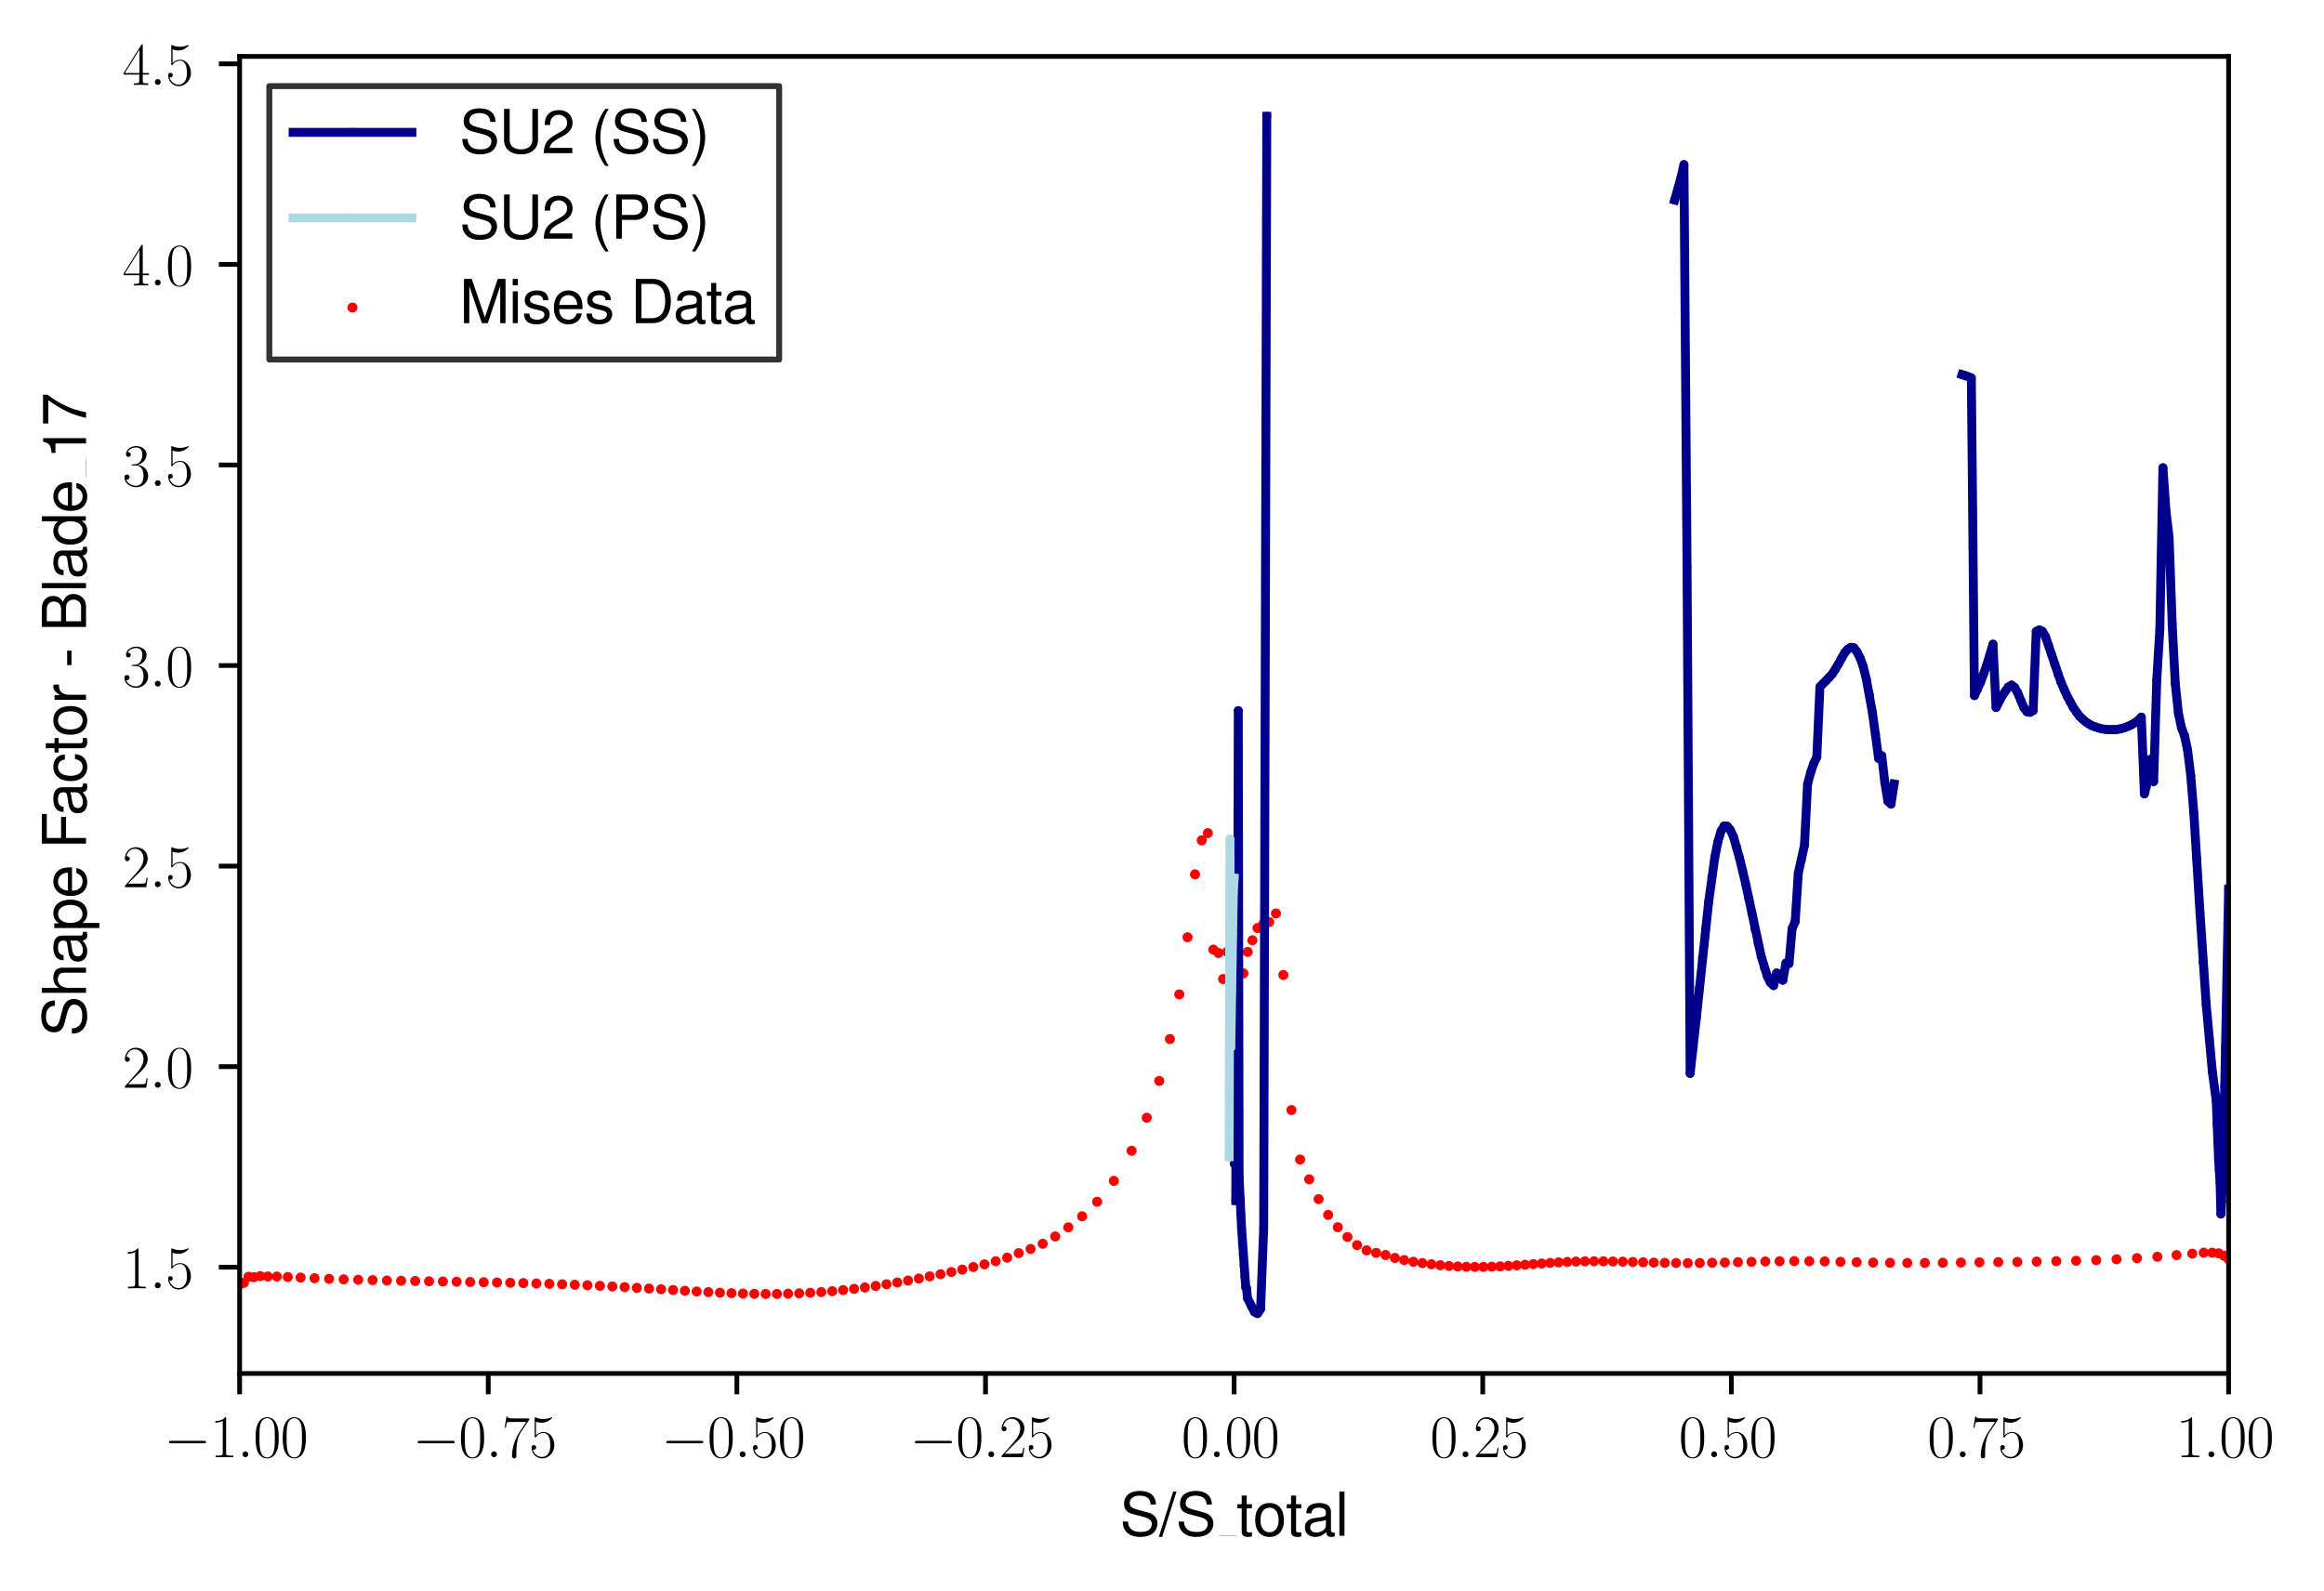 <?xml version="1.0" encoding="utf-8" standalone="no"?>
<!DOCTYPE svg PUBLIC "-//W3C//DTD SVG 1.1//EN"
  "http://www.w3.org/Graphics/SVG/1.1/DTD/svg11.dtd">
<svg xmlns:xlink="http://www.w3.org/1999/xlink" width="391.19pt" height="267.901pt" viewBox="0 0 391.19 267.901" xmlns="http://www.w3.org/2000/svg" version="1.1">
 <defs>
  <style type="text/css">*{stroke-linejoin: round; stroke-linecap: butt}</style>
 </defs>
 <g id="figure_1">
  <g id="patch_1">
   <path d="M 0 267.901 
L 391.19 267.901 
L 391.19 0 
L 0 0 
z
" style="fill: #ffffff"/>
  </g>
  <g id="axes_1">
   <g id="patch_2">
    <path d="M 40.335 231.261 
L 375.135 231.261 
L 375.135 9.501 
L 40.335 9.501 
z
" style="fill: #ffffff"/>
   </g>
   <g id="PathCollection_1">
    <defs>
     <path id="m4696ffa4a8" d="M 0 0.354 
C 0.094 0.354 0.184 0.316 0.25 0.25 
C 0.316 0.184 0.354 0.094 0.354 0 
C 0.354 -0.094 0.316 -0.184 0.25 -0.25 
C 0.184 -0.316 0.094 -0.354 0 -0.354 
C -0.094 -0.354 -0.184 -0.316 -0.25 -0.25 
C -0.316 -0.184 -0.354 -0.094 -0.354 0 
C -0.354 0.094 -0.316 0.184 -0.25 0.25 
C -0.184 0.316 -0.094 0.354 0 0.354 
z
" style="stroke: #ff0000"/>
    </defs>
    <g clip-path="url(#pdd92ddf363)">
     <use xlink:href="#m4696ffa4a8" x="207.735" y="160.073" style="fill: #ff0000; stroke: #ff0000"/>
     <use xlink:href="#m4696ffa4a8" x="207.185" y="160.073" style="fill: #ff0000; stroke: #ff0000"/>
     <use xlink:href="#m4696ffa4a8" x="206.575" y="160.262" style="fill: #ff0000; stroke: #ff0000"/>
     <use xlink:href="#m4696ffa4a8" x="205.879" y="164.848" style="fill: #ff0000; stroke: #ff0000"/>
     <use xlink:href="#m4696ffa4a8" x="205.1" y="160.458" style="fill: #ff0000; stroke: #ff0000"/>
     <use xlink:href="#m4696ffa4a8" x="204.243" y="159.89" style="fill: #ff0000; stroke: #ff0000"/>
     <use xlink:href="#m4696ffa4a8" x="203.307" y="140.284" style="fill: #ff0000; stroke: #ff0000"/>
     <use xlink:href="#m4696ffa4a8" x="202.28" y="141.492" style="fill: #ff0000; stroke: #ff0000"/>
     <use xlink:href="#m4696ffa4a8" x="201.149" y="147.213" style="fill: #ff0000; stroke: #ff0000"/>
     <use xlink:href="#m4696ffa4a8" x="199.895" y="157.81" style="fill: #ff0000; stroke: #ff0000"/>
     <use xlink:href="#m4696ffa4a8" x="198.498" y="167.428" style="fill: #ff0000; stroke: #ff0000"/>
     <use xlink:href="#m4696ffa4a8" x="196.926" y="174.945" style="fill: #ff0000; stroke: #ff0000"/>
     <use xlink:href="#m4696ffa4a8" x="195.131" y="182.003" style="fill: #ff0000; stroke: #ff0000"/>
     <use xlink:href="#m4696ffa4a8" x="193.027" y="188.203" style="fill: #ff0000; stroke: #ff0000"/>
     <use xlink:href="#m4696ffa4a8" x="190.474" y="193.761" style="fill: #ff0000; stroke: #ff0000"/>
     <use xlink:href="#m4696ffa4a8" x="187.494" y="198.834" style="fill: #ff0000; stroke: #ff0000"/>
     <use xlink:href="#m4696ffa4a8" x="184.678" y="202.352" style="fill: #ff0000; stroke: #ff0000"/>
     <use xlink:href="#m4696ffa4a8" x="182.151" y="204.791" style="fill: #ff0000; stroke: #ff0000"/>
     <use xlink:href="#m4696ffa4a8" x="179.824" y="206.655" style="fill: #ff0000; stroke: #ff0000"/>
     <use xlink:href="#m4696ffa4a8" x="177.624" y="208.188" style="fill: #ff0000; stroke: #ff0000"/>
     <use xlink:href="#m4696ffa4a8" x="175.515" y="209.417" style="fill: #ff0000; stroke: #ff0000"/>
     <use xlink:href="#m4696ffa4a8" x="173.471" y="210.295" style="fill: #ff0000; stroke: #ff0000"/>
     <use xlink:href="#m4696ffa4a8" x="171.478" y="210.998" style="fill: #ff0000; stroke: #ff0000"/>
     <use xlink:href="#m4696ffa4a8" x="169.526" y="211.754" style="fill: #ff0000; stroke: #ff0000"/>
     <use xlink:href="#m4696ffa4a8" x="167.604" y="212.362" style="fill: #ff0000; stroke: #ff0000"/>
     <use xlink:href="#m4696ffa4a8" x="165.711" y="212.882" style="fill: #ff0000; stroke: #ff0000"/>
     <use xlink:href="#m4696ffa4a8" x="163.838" y="213.341" style="fill: #ff0000; stroke: #ff0000"/>
     <use xlink:href="#m4696ffa4a8" x="161.983" y="213.767" style="fill: #ff0000; stroke: #ff0000"/>
     <use xlink:href="#m4696ffa4a8" x="160.14" y="214.172" style="fill: #ff0000; stroke: #ff0000"/>
     <use xlink:href="#m4696ffa4a8" x="158.308" y="214.55" style="fill: #ff0000; stroke: #ff0000"/>
     <use xlink:href="#m4696ffa4a8" x="156.484" y="214.915" style="fill: #ff0000; stroke: #ff0000"/>
     <use xlink:href="#m4696ffa4a8" x="154.665" y="215.273" style="fill: #ff0000; stroke: #ff0000"/>
     <use xlink:href="#m4696ffa4a8" x="152.848" y="215.611" style="fill: #ff0000; stroke: #ff0000"/>
     <use xlink:href="#m4696ffa4a8" x="151.034" y="215.935" style="fill: #ff0000; stroke: #ff0000"/>
     <use xlink:href="#m4696ffa4a8" x="149.219" y="216.239" style="fill: #ff0000; stroke: #ff0000"/>
     <use xlink:href="#m4696ffa4a8" x="147.403" y="216.522" style="fill: #ff0000; stroke: #ff0000"/>
     <use xlink:href="#m4696ffa4a8" x="145.582" y="216.786" style="fill: #ff0000; stroke: #ff0000"/>
     <use xlink:href="#m4696ffa4a8" x="143.756" y="217.015" style="fill: #ff0000; stroke: #ff0000"/>
     <use xlink:href="#m4696ffa4a8" x="141.925" y="217.225" style="fill: #ff0000; stroke: #ff0000"/>
     <use xlink:href="#m4696ffa4a8" x="140.088" y="217.407" style="fill: #ff0000; stroke: #ff0000"/>
     <use xlink:href="#m4696ffa4a8" x="138.243" y="217.556" style="fill: #ff0000; stroke: #ff0000"/>
     <use xlink:href="#m4696ffa4a8" x="136.39" y="217.677" style="fill: #ff0000; stroke: #ff0000"/>
     <use xlink:href="#m4696ffa4a8" x="134.528" y="217.765" style="fill: #ff0000; stroke: #ff0000"/>
     <use xlink:href="#m4696ffa4a8" x="132.656" y="217.826" style="fill: #ff0000; stroke: #ff0000"/>
     <use xlink:href="#m4696ffa4a8" x="130.773" y="217.866" style="fill: #ff0000; stroke: #ff0000"/>
     <use xlink:href="#m4696ffa4a8" x="128.88" y="217.866" style="fill: #ff0000; stroke: #ff0000"/>
     <use xlink:href="#m4696ffa4a8" x="126.976" y="217.846" style="fill: #ff0000; stroke: #ff0000"/>
     <use xlink:href="#m4696ffa4a8" x="125.059" y="217.806" style="fill: #ff0000; stroke: #ff0000"/>
     <use xlink:href="#m4696ffa4a8" x="123.129" y="217.738" style="fill: #ff0000; stroke: #ff0000"/>
     <use xlink:href="#m4696ffa4a8" x="121.187" y="217.657" style="fill: #ff0000; stroke: #ff0000"/>
     <use xlink:href="#m4696ffa4a8" x="119.232" y="217.562" style="fill: #ff0000; stroke: #ff0000"/>
     <use xlink:href="#m4696ffa4a8" x="117.263" y="217.454" style="fill: #ff0000; stroke: #ff0000"/>
     <use xlink:href="#m4696ffa4a8" x="115.28" y="217.34" style="fill: #ff0000; stroke: #ff0000"/>
     <use xlink:href="#m4696ffa4a8" x="113.283" y="217.211" style="fill: #ff0000; stroke: #ff0000"/>
     <use xlink:href="#m4696ffa4a8" x="111.272" y="217.083" style="fill: #ff0000; stroke: #ff0000"/>
     <use xlink:href="#m4696ffa4a8" x="109.245" y="216.961" style="fill: #ff0000; stroke: #ff0000"/>
     <use xlink:href="#m4696ffa4a8" x="107.203" y="216.84" style="fill: #ff0000; stroke: #ff0000"/>
     <use xlink:href="#m4696ffa4a8" x="105.146" y="216.718" style="fill: #ff0000; stroke: #ff0000"/>
     <use xlink:href="#m4696ffa4a8" x="103.073" y="216.61" style="fill: #ff0000; stroke: #ff0000"/>
     <use xlink:href="#m4696ffa4a8" x="100.984" y="216.502" style="fill: #ff0000; stroke: #ff0000"/>
     <use xlink:href="#m4696ffa4a8" x="98.873" y="216.408" style="fill: #ff0000; stroke: #ff0000"/>
     <use xlink:href="#m4696ffa4a8" x="96.752" y="216.32" style="fill: #ff0000; stroke: #ff0000"/>
     <use xlink:href="#m4696ffa4a8" x="94.619" y="216.239" style="fill: #ff0000; stroke: #ff0000"/>
     <use xlink:href="#m4696ffa4a8" x="92.465" y="216.164" style="fill: #ff0000; stroke: #ff0000"/>
     <use xlink:href="#m4696ffa4a8" x="90.29" y="216.104" style="fill: #ff0000; stroke: #ff0000"/>
     <use xlink:href="#m4696ffa4a8" x="88.092" y="216.043" style="fill: #ff0000; stroke: #ff0000"/>
     <use xlink:href="#m4696ffa4a8" x="85.884" y="215.989" style="fill: #ff0000; stroke: #ff0000"/>
     <use xlink:href="#m4696ffa4a8" x="83.654" y="215.941" style="fill: #ff0000; stroke: #ff0000"/>
     <use xlink:href="#m4696ffa4a8" x="81.414" y="215.894" style="fill: #ff0000; stroke: #ff0000"/>
     <use xlink:href="#m4696ffa4a8" x="79.14" y="215.854" style="fill: #ff0000; stroke: #ff0000"/>
     <use xlink:href="#m4696ffa4a8" x="76.856" y="215.813" style="fill: #ff0000; stroke: #ff0000"/>
     <use xlink:href="#m4696ffa4a8" x="74.551" y="215.773" style="fill: #ff0000; stroke: #ff0000"/>
     <use xlink:href="#m4696ffa4a8" x="72.224" y="215.732" style="fill: #ff0000; stroke: #ff0000"/>
     <use xlink:href="#m4696ffa4a8" x="69.885" y="215.692" style="fill: #ff0000; stroke: #ff0000"/>
     <use xlink:href="#m4696ffa4a8" x="67.515" y="215.651" style="fill: #ff0000; stroke: #ff0000"/>
     <use xlink:href="#m4696ffa4a8" x="65.134" y="215.604" style="fill: #ff0000; stroke: #ff0000"/>
     <use xlink:href="#m4696ffa4a8" x="62.72" y="215.543" style="fill: #ff0000; stroke: #ff0000"/>
     <use xlink:href="#m4696ffa4a8" x="60.295" y="215.482" style="fill: #ff0000; stroke: #ff0000"/>
     <use xlink:href="#m4696ffa4a8" x="57.849" y="215.415" style="fill: #ff0000; stroke: #ff0000"/>
     <use xlink:href="#m4696ffa4a8" x="55.392" y="215.327" style="fill: #ff0000; stroke: #ff0000"/>
     <use xlink:href="#m4696ffa4a8" x="52.945" y="215.226" style="fill: #ff0000; stroke: #ff0000"/>
     <use xlink:href="#m4696ffa4a8" x="50.596" y="215.111" style="fill: #ff0000; stroke: #ff0000"/>
     <use xlink:href="#m4696ffa4a8" x="48.442" y="215.016" style="fill: #ff0000; stroke: #ff0000"/>
     <use xlink:href="#m4696ffa4a8" x="46.602" y="214.935" style="fill: #ff0000; stroke: #ff0000"/>
     <use xlink:href="#m4696ffa4a8" x="45.076" y="214.928" style="fill: #ff0000; stroke: #ff0000"/>
     <use xlink:href="#m4696ffa4a8" x="43.809" y="214.868" style="fill: #ff0000; stroke: #ff0000"/>
     <use xlink:href="#m4696ffa4a8" x="42.749" y="215.05" style="fill: #ff0000; stroke: #ff0000"/>
     <use xlink:href="#m4696ffa4a8" x="41.839" y="214.969" style="fill: #ff0000; stroke: #ff0000"/>
     <use xlink:href="#m4696ffa4a8" x="41.049" y="216.002" style="fill: #ff0000; stroke: #ff0000"/>
     <use xlink:href="#m4696ffa4a8" x="40.335" y="216.272" style="fill: #ff0000; stroke: #ff0000"/>
     <use xlink:href="#m4696ffa4a8" x="207.735" y="160.046" style="fill: #ff0000; stroke: #ff0000"/>
     <use xlink:href="#m4696ffa4a8" x="208.167" y="160.046" style="fill: #ff0000; stroke: #ff0000"/>
     <use xlink:href="#m4696ffa4a8" x="208.674" y="163.666" style="fill: #ff0000; stroke: #ff0000"/>
     <use xlink:href="#m4696ffa4a8" x="209.297" y="163.882" style="fill: #ff0000; stroke: #ff0000"/>
     <use xlink:href="#m4696ffa4a8" x="210.018" y="160.282" style="fill: #ff0000; stroke: #ff0000"/>
     <use xlink:href="#m4696ffa4a8" x="210.81" y="158.317" style="fill: #ff0000; stroke: #ff0000"/>
     <use xlink:href="#m4696ffa4a8" x="211.669" y="156.263" style="fill: #ff0000; stroke: #ff0000"/>
     <use xlink:href="#m4696ffa4a8" x="212.607" y="155.622" style="fill: #ff0000; stroke: #ff0000"/>
     <use xlink:href="#m4696ffa4a8" x="213.638" y="155.25" style="fill: #ff0000; stroke: #ff0000"/>
     <use xlink:href="#m4696ffa4a8" x="214.774" y="153.805" style="fill: #ff0000; stroke: #ff0000"/>
     <use xlink:href="#m4696ffa4a8" x="216.024" y="164.159" style="fill: #ff0000; stroke: #ff0000"/>
     <use xlink:href="#m4696ffa4a8" x="217.385" y="186.906" style="fill: #ff0000; stroke: #ff0000"/>
     <use xlink:href="#m4696ffa4a8" x="218.843" y="195.241" style="fill: #ff0000; stroke: #ff0000"/>
     <use xlink:href="#m4696ffa4a8" x="220.375" y="198.57" style="fill: #ff0000; stroke: #ff0000"/>
     <use xlink:href="#m4696ffa4a8" x="221.956" y="201.9" style="fill: #ff0000; stroke: #ff0000"/>
     <use xlink:href="#m4696ffa4a8" x="223.563" y="204.561" style="fill: #ff0000; stroke: #ff0000"/>
     <use xlink:href="#m4696ffa4a8" x="225.185" y="206.635" style="fill: #ff0000; stroke: #ff0000"/>
     <use xlink:href="#m4696ffa4a8" x="226.808" y="208.282" style="fill: #ff0000; stroke: #ff0000"/>
     <use xlink:href="#m4696ffa4a8" x="228.427" y="209.647" style="fill: #ff0000; stroke: #ff0000"/>
     <use xlink:href="#m4696ffa4a8" x="230.038" y="210.532" style="fill: #ff0000; stroke: #ff0000"/>
     <use xlink:href="#m4696ffa4a8" x="231.637" y="210.95" style="fill: #ff0000; stroke: #ff0000"/>
     <use xlink:href="#m4696ffa4a8" x="233.224" y="211.315" style="fill: #ff0000; stroke: #ff0000"/>
     <use xlink:href="#m4696ffa4a8" x="234.798" y="211.801" style="fill: #ff0000; stroke: #ff0000"/>
     <use xlink:href="#m4696ffa4a8" x="236.356" y="212.166" style="fill: #ff0000; stroke: #ff0000"/>
     <use xlink:href="#m4696ffa4a8" x="237.899" y="212.45" style="fill: #ff0000; stroke: #ff0000"/>
     <use xlink:href="#m4696ffa4a8" x="239.426" y="212.679" style="fill: #ff0000; stroke: #ff0000"/>
     <use xlink:href="#m4696ffa4a8" x="240.937" y="212.875" style="fill: #ff0000; stroke: #ff0000"/>
     <use xlink:href="#m4696ffa4a8" x="242.432" y="213.031" style="fill: #ff0000; stroke: #ff0000"/>
     <use xlink:href="#m4696ffa4a8" x="243.911" y="213.159" style="fill: #ff0000; stroke: #ff0000"/>
     <use xlink:href="#m4696ffa4a8" x="245.375" y="213.247" style="fill: #ff0000; stroke: #ff0000"/>
     <use xlink:href="#m4696ffa4a8" x="246.824" y="213.301" style="fill: #ff0000; stroke: #ff0000"/>
     <use xlink:href="#m4696ffa4a8" x="248.26" y="213.321" style="fill: #ff0000; stroke: #ff0000"/>
     <use xlink:href="#m4696ffa4a8" x="249.684" y="213.314" style="fill: #ff0000; stroke: #ff0000"/>
     <use xlink:href="#m4696ffa4a8" x="251.098" y="213.28" style="fill: #ff0000; stroke: #ff0000"/>
     <use xlink:href="#m4696ffa4a8" x="252.504" y="213.226" style="fill: #ff0000; stroke: #ff0000"/>
     <use xlink:href="#m4696ffa4a8" x="253.904" y="213.145" style="fill: #ff0000; stroke: #ff0000"/>
     <use xlink:href="#m4696ffa4a8" x="255.302" y="213.051" style="fill: #ff0000; stroke: #ff0000"/>
     <use xlink:href="#m4696ffa4a8" x="256.7" y="212.956" style="fill: #ff0000; stroke: #ff0000"/>
     <use xlink:href="#m4696ffa4a8" x="258.1" y="212.848" style="fill: #ff0000; stroke: #ff0000"/>
     <use xlink:href="#m4696ffa4a8" x="259.51" y="212.74" style="fill: #ff0000; stroke: #ff0000"/>
     <use xlink:href="#m4696ffa4a8" x="260.929" y="212.639" style="fill: #ff0000; stroke: #ff0000"/>
     <use xlink:href="#m4696ffa4a8" x="262.363" y="212.551" style="fill: #ff0000; stroke: #ff0000"/>
     <use xlink:href="#m4696ffa4a8" x="263.815" y="212.477" style="fill: #ff0000; stroke: #ff0000"/>
     <use xlink:href="#m4696ffa4a8" x="265.291" y="212.416" style="fill: #ff0000; stroke: #ff0000"/>
     <use xlink:href="#m4696ffa4a8" x="266.793" y="212.382" style="fill: #ff0000; stroke: #ff0000"/>
     <use xlink:href="#m4696ffa4a8" x="268.326" y="212.369" style="fill: #ff0000; stroke: #ff0000"/>
     <use xlink:href="#m4696ffa4a8" x="269.893" y="212.375" style="fill: #ff0000; stroke: #ff0000"/>
     <use xlink:href="#m4696ffa4a8" x="271.498" y="212.402" style="fill: #ff0000; stroke: #ff0000"/>
     <use xlink:href="#m4696ffa4a8" x="273.147" y="212.436" style="fill: #ff0000; stroke: #ff0000"/>
     <use xlink:href="#m4696ffa4a8" x="274.84" y="212.483" style="fill: #ff0000; stroke: #ff0000"/>
     <use xlink:href="#m4696ffa4a8" x="276.582" y="212.537" style="fill: #ff0000; stroke: #ff0000"/>
     <use xlink:href="#m4696ffa4a8" x="278.376" y="212.592" style="fill: #ff0000; stroke: #ff0000"/>
     <use xlink:href="#m4696ffa4a8" x="280.223" y="212.632" style="fill: #ff0000; stroke: #ff0000"/>
     <use xlink:href="#m4696ffa4a8" x="282.128" y="212.659" style="fill: #ff0000; stroke: #ff0000"/>
     <use xlink:href="#m4696ffa4a8" x="284.089" y="212.673" style="fill: #ff0000; stroke: #ff0000"/>
     <use xlink:href="#m4696ffa4a8" x="286.111" y="212.659" style="fill: #ff0000; stroke: #ff0000"/>
     <use xlink:href="#m4696ffa4a8" x="288.194" y="212.619" style="fill: #ff0000; stroke: #ff0000"/>
     <use xlink:href="#m4696ffa4a8" x="290.338" y="212.578" style="fill: #ff0000; stroke: #ff0000"/>
     <use xlink:href="#m4696ffa4a8" x="292.542" y="212.517" style="fill: #ff0000; stroke: #ff0000"/>
     <use xlink:href="#m4696ffa4a8" x="294.816" y="212.456" style="fill: #ff0000; stroke: #ff0000"/>
     <use xlink:href="#m4696ffa4a8" x="297.15" y="212.402" style="fill: #ff0000; stroke: #ff0000"/>
     <use xlink:href="#m4696ffa4a8" x="299.55" y="212.362" style="fill: #ff0000; stroke: #ff0000"/>
     <use xlink:href="#m4696ffa4a8" x="302.018" y="212.348" style="fill: #ff0000; stroke: #ff0000"/>
     <use xlink:href="#m4696ffa4a8" x="304.545" y="212.355" style="fill: #ff0000; stroke: #ff0000"/>
     <use xlink:href="#m4696ffa4a8" x="307.147" y="212.396" style="fill: #ff0000; stroke: #ff0000"/>
     <use xlink:href="#m4696ffa4a8" x="309.8" y="212.456" style="fill: #ff0000; stroke: #ff0000"/>
     <use xlink:href="#m4696ffa4a8" x="312.521" y="212.524" style="fill: #ff0000; stroke: #ff0000"/>
     <use xlink:href="#m4696ffa4a8" x="315.3" y="212.585" style="fill: #ff0000; stroke: #ff0000"/>
     <use xlink:href="#m4696ffa4a8" x="318.147" y="212.632" style="fill: #ff0000; stroke: #ff0000"/>
     <use xlink:href="#m4696ffa4a8" x="321.045" y="212.652" style="fill: #ff0000; stroke: #ff0000"/>
     <use xlink:href="#m4696ffa4a8" x="324.001" y="212.646" style="fill: #ff0000; stroke: #ff0000"/>
     <use xlink:href="#m4696ffa4a8" x="327.016" y="212.619" style="fill: #ff0000; stroke: #ff0000"/>
     <use xlink:href="#m4696ffa4a8" x="330.074" y="212.578" style="fill: #ff0000; stroke: #ff0000"/>
     <use xlink:href="#m4696ffa4a8" x="333.19" y="212.544" style="fill: #ff0000; stroke: #ff0000"/>
     <use xlink:href="#m4696ffa4a8" x="336.357" y="212.504" style="fill: #ff0000; stroke: #ff0000"/>
     <use xlink:href="#m4696ffa4a8" x="339.566" y="212.47" style="fill: #ff0000; stroke: #ff0000"/>
     <use xlink:href="#m4696ffa4a8" x="342.825" y="212.423" style="fill: #ff0000; stroke: #ff0000"/>
     <use xlink:href="#m4696ffa4a8" x="346.127" y="212.355" style="fill: #ff0000; stroke: #ff0000"/>
     <use xlink:href="#m4696ffa4a8" x="349.463" y="212.281" style="fill: #ff0000; stroke: #ff0000"/>
     <use xlink:href="#m4696ffa4a8" x="352.848" y="212.173" style="fill: #ff0000; stroke: #ff0000"/>
     <use xlink:href="#m4696ffa4a8" x="356.268" y="212.031" style="fill: #ff0000; stroke: #ff0000"/>
     <use xlink:href="#m4696ffa4a8" x="359.713" y="211.842" style="fill: #ff0000; stroke: #ff0000"/>
     <use xlink:href="#m4696ffa4a8" x="363.141" y="211.605" style="fill: #ff0000; stroke: #ff0000"/>
     <use xlink:href="#m4696ffa4a8" x="366.367" y="211.329" style="fill: #ff0000; stroke: #ff0000"/>
     <use xlink:href="#m4696ffa4a8" x="369.011" y="211.085" style="fill: #ff0000; stroke: #ff0000"/>
     <use xlink:href="#m4696ffa4a8" x="370.94" y="210.917" style="fill: #ff0000; stroke: #ff0000"/>
     <use xlink:href="#m4696ffa4a8" x="372.364" y="210.923" style="fill: #ff0000; stroke: #ff0000"/>
     <use xlink:href="#m4696ffa4a8" x="373.467" y="211.031" style="fill: #ff0000; stroke: #ff0000"/>
     <use xlink:href="#m4696ffa4a8" x="374.368" y="211.437" style="fill: #ff0000; stroke: #ff0000"/>
     <use xlink:href="#m4696ffa4a8" x="375.135" y="212.017" style="fill: #ff0000; stroke: #ff0000"/>
    </g>
   </g>
   <g id="matplotlib.axis_1">
    <g id="xtick_1">
     <g id="line2d_1">
      <defs>
       <path id="m31b50851a7" d="M 0 0 
L 0 3.5 
" style="stroke: #000000; stroke-width: 0.8"/>
      </defs>
      <g>
       <use xlink:href="#m31b50851a7" x="40.335" y="231.261" style="stroke: #000000; stroke-width: 0.8"/>
      </g>
     </g>
     <g id="text_1">
      <!-- $\mathdefault{−1.00}$ -->
      <g transform="translate(27.605 245.359) scale(0.1 -0.1)">
       <defs>
        <path id="CMSY10-0" d="M 4218 1472 
C 4326 1472 4442 1472 4442 1600 
C 4442 1728 4326 1728 4218 1728 
L 755 1728 
C 646 1728 531 1728 531 1600 
C 531 1472 646 1472 755 1472 
L 4218 1472 
z
" transform="scale(0.016)"/>
        <path id="CMR17-31" d="M 1702 4083 
C 1702 4217 1696 4224 1606 4224 
C 1357 3927 979 3833 621 3820 
C 602 3820 570 3820 563 3808 
C 557 3795 557 3782 557 3648 
C 755 3648 1088 3686 1344 3839 
L 1344 467 
C 1344 243 1331 166 781 166 
L 589 166 
L 589 0 
C 896 6 1216 12 1523 12 
C 1830 12 2150 6 2458 0 
L 2458 166 
L 2266 166 
C 1715 166 1702 236 1702 467 
L 1702 4083 
z
" transform="scale(0.016)"/>
        <path id="CMMI12-3a" d="M 1178 307 
C 1178 492 1024 620 870 620 
C 685 620 557 467 557 313 
C 557 128 710 0 864 0 
C 1050 0 1178 153 1178 307 
z
" transform="scale(0.016)"/>
        <path id="CMR17-30" d="M 2688 2038 
C 2688 2430 2682 3099 2413 3613 
C 2176 4063 1798 4224 1466 4224 
C 1158 4224 768 4082 525 3620 
C 269 3137 243 2539 243 2038 
C 243 1671 250 1112 448 623 
C 723 -39 1216 -128 1466 -128 
C 1760 -128 2208 -7 2470 604 
C 2662 1048 2688 1568 2688 2038 
z
M 1466 -26 
C 1056 -26 813 328 723 816 
C 653 1196 653 1749 653 2109 
C 653 2604 653 3015 736 3407 
C 858 3954 1216 4121 1466 4121 
C 1728 4121 2067 3947 2189 3420 
C 2272 3054 2278 2623 2278 2109 
C 2278 1691 2278 1176 2202 797 
C 2067 96 1690 -26 1466 -26 
z
" transform="scale(0.016)"/>
       </defs>
       <use xlink:href="#CMSY10-0" transform="scale(0.996)"/>
       <use xlink:href="#CMR17-31" transform="translate(77.487 0) scale(0.996)"/>
       <use xlink:href="#CMMI12-3a" transform="translate(123.178 0) scale(0.996)"/>
       <use xlink:href="#CMR17-30" transform="translate(150.275 0) scale(0.996)"/>
       <use xlink:href="#CMR17-30" transform="translate(195.966 0) scale(0.996)"/>
      </g>
     </g>
    </g>
    <g id="xtick_2">
     <g id="line2d_2">
      <g>
       <use xlink:href="#m31b50851a7" x="82.185" y="231.261" style="stroke: #000000; stroke-width: 0.8"/>
      </g>
     </g>
     <g id="text_2">
      <!-- $\mathdefault{−0.75}$ -->
      <g transform="translate(69.455 245.359) scale(0.1 -0.1)">
       <defs>
        <path id="CMR17-37" d="M 2886 3955 
L 2886 4096 
L 1382 4096 
C 634 4096 621 4166 595 4288 
L 480 4288 
L 294 3104 
L 410 3104 
C 429 3226 474 3552 550 3673 
C 589 3724 1062 3724 1171 3724 
L 2579 3724 
L 1869 2670 
C 1395 1961 1069 1003 1069 166 
C 1069 89 1069 -128 1299 -128 
C 1530 -128 1530 89 1530 172 
L 1530 466 
C 1530 1514 1709 2204 2003 2644 
L 2886 3955 
z
" transform="scale(0.016)"/>
        <path id="CMR17-35" d="M 730 3750 
C 794 3724 1056 3641 1325 3641 
C 1920 3641 2246 3961 2432 4140 
C 2432 4191 2432 4224 2394 4224 
C 2387 4224 2374 4224 2323 4198 
C 2099 4102 1837 4032 1517 4032 
C 1325 4032 1037 4055 723 4191 
C 653 4224 640 4224 634 4224 
C 602 4224 595 4217 595 4090 
L 595 2231 
C 595 2113 595 2080 659 2080 
C 691 2080 704 2093 736 2139 
C 941 2435 1222 2560 1542 2560 
C 1766 2560 2246 2415 2246 1293 
C 2246 1087 2246 716 2054 422 
C 1894 159 1645 25 1370 25 
C 947 25 518 319 403 812 
C 429 806 480 793 506 793 
C 589 793 749 838 749 1036 
C 749 1209 627 1280 506 1280 
C 358 1280 262 1190 262 1011 
C 262 454 704 -128 1382 -128 
C 2042 -128 2669 441 2669 1267 
C 2669 2054 2170 2662 1549 2662 
C 1222 2662 947 2540 730 2304 
L 730 3750 
z
" transform="scale(0.016)"/>
       </defs>
       <use xlink:href="#CMSY10-0" transform="scale(0.996)"/>
       <use xlink:href="#CMR17-30" transform="translate(77.487 0) scale(0.996)"/>
       <use xlink:href="#CMMI12-3a" transform="translate(123.178 0) scale(0.996)"/>
       <use xlink:href="#CMR17-37" transform="translate(150.275 0) scale(0.996)"/>
       <use xlink:href="#CMR17-35" transform="translate(195.966 0) scale(0.996)"/>
      </g>
     </g>
    </g>
    <g id="xtick_3">
     <g id="line2d_3">
      <g>
       <use xlink:href="#m31b50851a7" x="124.035" y="231.261" style="stroke: #000000; stroke-width: 0.8"/>
      </g>
     </g>
     <g id="text_3">
      <!-- $\mathdefault{−0.50}$ -->
      <g transform="translate(111.305 245.359) scale(0.1 -0.1)">
       <use xlink:href="#CMSY10-0" transform="scale(0.996)"/>
       <use xlink:href="#CMR17-30" transform="translate(77.487 0) scale(0.996)"/>
       <use xlink:href="#CMMI12-3a" transform="translate(123.178 0) scale(0.996)"/>
       <use xlink:href="#CMR17-35" transform="translate(150.275 0) scale(0.996)"/>
       <use xlink:href="#CMR17-30" transform="translate(195.966 0) scale(0.996)"/>
      </g>
     </g>
    </g>
    <g id="xtick_4">
     <g id="line2d_4">
      <g>
       <use xlink:href="#m31b50851a7" x="165.885" y="231.261" style="stroke: #000000; stroke-width: 0.8"/>
      </g>
     </g>
     <g id="text_4">
      <!-- $\mathdefault{−0.25}$ -->
      <g transform="translate(153.155 245.359) scale(0.1 -0.1)">
       <defs>
        <path id="CMR17-32" d="M 2669 990 
L 2554 990 
C 2490 537 2438 460 2413 422 
C 2381 371 1920 371 1830 371 
L 602 371 
C 832 620 1280 1073 1824 1596 
C 2214 1966 2669 2400 2669 3033 
C 2669 3788 2067 4224 1395 4224 
C 691 4224 262 3603 262 3027 
C 262 2777 448 2745 525 2745 
C 589 2745 781 2783 781 3007 
C 781 3206 614 3264 525 3264 
C 486 3264 448 3257 422 3244 
C 544 3788 915 4057 1306 4057 
C 1862 4057 2227 3616 2227 3033 
C 2227 2477 1901 1998 1536 1583 
L 262 147 
L 262 0 
L 2515 0 
L 2669 990 
z
" transform="scale(0.016)"/>
       </defs>
       <use xlink:href="#CMSY10-0" transform="scale(0.996)"/>
       <use xlink:href="#CMR17-30" transform="translate(77.487 0) scale(0.996)"/>
       <use xlink:href="#CMMI12-3a" transform="translate(123.178 0) scale(0.996)"/>
       <use xlink:href="#CMR17-32" transform="translate(150.275 0) scale(0.996)"/>
       <use xlink:href="#CMR17-35" transform="translate(195.966 0) scale(0.996)"/>
      </g>
     </g>
    </g>
    <g id="xtick_5">
     <g id="line2d_5">
      <g>
       <use xlink:href="#m31b50851a7" x="207.735" y="231.261" style="stroke: #000000; stroke-width: 0.8"/>
      </g>
     </g>
     <g id="text_5">
      <!-- $\mathdefault{0.00}$ -->
      <g transform="translate(198.879 245.359) scale(0.1 -0.1)">
       <use xlink:href="#CMR17-30" transform="scale(0.996)"/>
       <use xlink:href="#CMMI12-3a" transform="translate(45.69 0) scale(0.996)"/>
       <use xlink:href="#CMR17-30" transform="translate(72.788 0) scale(0.996)"/>
       <use xlink:href="#CMR17-30" transform="translate(118.478 0) scale(0.996)"/>
      </g>
     </g>
    </g>
    <g id="xtick_6">
     <g id="line2d_6">
      <g>
       <use xlink:href="#m31b50851a7" x="249.585" y="231.261" style="stroke: #000000; stroke-width: 0.8"/>
      </g>
     </g>
     <g id="text_6">
      <!-- $\mathdefault{0.25}$ -->
      <g transform="translate(240.729 245.359) scale(0.1 -0.1)">
       <use xlink:href="#CMR17-30" transform="scale(0.996)"/>
       <use xlink:href="#CMMI12-3a" transform="translate(45.69 0) scale(0.996)"/>
       <use xlink:href="#CMR17-32" transform="translate(72.788 0) scale(0.996)"/>
       <use xlink:href="#CMR17-35" transform="translate(118.478 0) scale(0.996)"/>
      </g>
     </g>
    </g>
    <g id="xtick_7">
     <g id="line2d_7">
      <g>
       <use xlink:href="#m31b50851a7" x="291.435" y="231.261" style="stroke: #000000; stroke-width: 0.8"/>
      </g>
     </g>
     <g id="text_7">
      <!-- $\mathdefault{0.50}$ -->
      <g transform="translate(282.579 245.359) scale(0.1 -0.1)">
       <use xlink:href="#CMR17-30" transform="scale(0.996)"/>
       <use xlink:href="#CMMI12-3a" transform="translate(45.69 0) scale(0.996)"/>
       <use xlink:href="#CMR17-35" transform="translate(72.788 0) scale(0.996)"/>
       <use xlink:href="#CMR17-30" transform="translate(118.478 0) scale(0.996)"/>
      </g>
     </g>
    </g>
    <g id="xtick_8">
     <g id="line2d_8">
      <g>
       <use xlink:href="#m31b50851a7" x="333.285" y="231.261" style="stroke: #000000; stroke-width: 0.8"/>
      </g>
     </g>
     <g id="text_8">
      <!-- $\mathdefault{0.75}$ -->
      <g transform="translate(324.429 245.359) scale(0.1 -0.1)">
       <use xlink:href="#CMR17-30" transform="scale(0.996)"/>
       <use xlink:href="#CMMI12-3a" transform="translate(45.69 0) scale(0.996)"/>
       <use xlink:href="#CMR17-37" transform="translate(72.788 0) scale(0.996)"/>
       <use xlink:href="#CMR17-35" transform="translate(118.478 0) scale(0.996)"/>
      </g>
     </g>
    </g>
    <g id="xtick_9">
     <g id="line2d_9">
      <g>
       <use xlink:href="#m31b50851a7" x="375.135" y="231.261" style="stroke: #000000; stroke-width: 0.8"/>
      </g>
     </g>
     <g id="text_9">
      <!-- $\mathdefault{1.00}$ -->
      <g transform="translate(366.279 245.359) scale(0.1 -0.1)">
       <use xlink:href="#CMR17-31" transform="scale(0.996)"/>
       <use xlink:href="#CMMI12-3a" transform="translate(45.69 0) scale(0.996)"/>
       <use xlink:href="#CMR17-30" transform="translate(72.788 0) scale(0.996)"/>
       <use xlink:href="#CMR17-30" transform="translate(118.478 0) scale(0.996)"/>
      </g>
     </g>
    </g>
    <g id="text_10">
     <!-- S/S_{total} -->
     <g transform="translate(188.497 258.579) scale(0.1 -0.1)">
      <defs>
       <path id="NimbusSanL-Regu-53" d="M 3814 3295 
C 3808 4204 3181 4736 2106 4736 
C 1082 4736 448 4211 448 3372 
C 448 2806 749 2450 1363 2291 
L 2522 1986 
C 3110 1833 3379 1598 3379 1236 
C 3379 988 3245 733 3046 593 
C 2861 466 2566 396 2189 396 
C 1683 396 1338 517 1114 784 
C 941 988 864 1210 870 1496 
L 307 1496 
C 314 1070 397 790 582 536 
C 902 102 1440 -128 2150 -128 
C 2707 -128 3162 0 3462 230 
C 3776 479 3974 892 3974 1293 
C 3974 1865 3616 2284 2982 2456 
L 1811 2768 
C 1248 2920 1043 3098 1043 3454 
C 1043 3925 1459 4236 2086 4236 
C 2829 4236 3245 3899 3251 3295 
L 3814 3295 
z
" transform="scale(0.016)"/>
       <path id="NimbusSanL-Regu-2f" d="M 1466 4672 
L -51 -128 
L 301 -128 
L 1818 4672 
L 1466 4672 
z
" transform="scale(0.016)"/>
       <path id="NimbusSanL-Regu-74" d="M 1626 3328 
L 1075 3328 
L 1075 4249 
L 544 4249 
L 544 3328 
L 90 3328 
L 90 2892 
L 544 2892 
L 544 402 
C 544 64 774 -128 1190 -128 
C 1318 -128 1446 -116 1626 -84 
L 1626 364 
C 1555 345 1472 339 1370 339 
C 1139 339 1075 402 1075 634 
L 1075 2892 
L 1626 2892 
L 1626 3328 
z
" transform="scale(0.016)"/>
       <path id="NimbusSanL-Regu-6f" d="M 1741 3456 
C 800 3456 230 2784 230 1663 
C 230 543 794 -128 1747 -128 
C 2688 -128 3264 543 3264 1638 
C 3264 2791 2707 3456 1741 3456 
z
M 1747 2963 
C 2349 2963 2707 2472 2707 1644 
C 2707 861 2336 364 1747 364 
C 1152 364 787 855 787 1663 
C 787 2466 1152 2963 1747 2963 
z
" transform="scale(0.016)"/>
       <path id="NimbusSanL-Regu-61" d="M 3424 332 
C 3366 320 3341 320 3309 320 
C 3123 320 3021 415 3021 581 
L 3021 2542 
C 3021 3135 2586 3456 1760 3456 
C 1274 3456 870 3315 646 3065 
C 493 2893 429 2702 416 2370 
L 954 2370 
C 998 2778 1242 2963 1741 2963 
C 2221 2963 2490 2784 2490 2466 
L 2490 2326 
C 2490 2103 2355 2007 1933 1956 
C 1178 1861 1062 1835 858 1753 
C 467 1593 269 1294 269 861 
C 269 256 691 -128 1370 -128 
C 1792 -128 2131 19 2509 364 
C 2547 25 2714 -128 3059 -128 
C 3168 -128 3251 -116 3424 -71 
L 3424 332 
z
M 2490 1071 
C 2490 893 2438 785 2278 638 
C 2061 441 1798 339 1485 339 
C 1069 339 826 536 826 874 
C 826 1224 1062 1402 1632 1485 
C 2195 1562 2310 1587 2490 1670 
L 2490 1071 
z
" transform="scale(0.016)"/>
       <path id="NimbusSanL-Regu-6c" d="M 973 4672 
L 435 4672 
L 435 0 
L 973 0 
L 973 4672 
z
" transform="scale(0.016)"/>
      </defs>
      <use xlink:href="#NimbusSanL-Regu-53" transform="scale(0.996)"/>
      <use xlink:href="#NimbusSanL-Regu-2f" transform="translate(66.45 0) scale(0.996)"/>
      <use xlink:href="#NimbusSanL-Regu-53" transform="translate(94.145 0) scale(0.996)"/>
      <use xlink:href="#NimbusSanL-Regu-74" transform="translate(196.461 0) scale(0.996)"/>
      <use xlink:href="#NimbusSanL-Regu-6f" transform="translate(224.156 0) scale(0.996)"/>
      <use xlink:href="#NimbusSanL-Regu-74" transform="translate(279.548 0) scale(0.996)"/>
      <use xlink:href="#NimbusSanL-Regu-61" transform="translate(307.243 0) scale(0.996)"/>
      <use xlink:href="#NimbusSanL-Regu-6c" transform="translate(362.634 0) scale(0.996)"/>
      <path d="M 166.573 0 
L 196.461 0 
L 196.461 0.399 
L 166.573 0.399 
L 166.573 0 
z
"/>
     </g>
    </g>
   </g>
   <g id="matplotlib.axis_2">
    <g id="ytick_1">
     <g id="line2d_10">
      <defs>
       <path id="m821a9b3b4f" d="M 0 0 
L -3.5 0 
" style="stroke: #000000; stroke-width: 0.8"/>
      </defs>
      <g>
       <use xlink:href="#m821a9b3b4f" x="40.335" y="213.368" style="stroke: #000000; stroke-width: 0.8"/>
      </g>
     </g>
     <g id="text_11">
      <!-- $\mathdefault{1.5}$ -->
      <g transform="translate(20.605 216.917) scale(0.1 -0.1)">
       <use xlink:href="#CMR17-31" transform="scale(0.996)"/>
       <use xlink:href="#CMMI12-3a" transform="translate(45.69 0) scale(0.996)"/>
       <use xlink:href="#CMR17-35" transform="translate(72.788 0) scale(0.996)"/>
      </g>
     </g>
    </g>
    <g id="ytick_2">
     <g id="line2d_11">
      <g>
       <use xlink:href="#m821a9b3b4f" x="40.335" y="179.598" style="stroke: #000000; stroke-width: 0.8"/>
      </g>
     </g>
     <g id="text_12">
      <!-- $\mathdefault{2.0}$ -->
      <g transform="translate(20.605 183.148) scale(0.1 -0.1)">
       <use xlink:href="#CMR17-32" transform="scale(0.996)"/>
       <use xlink:href="#CMMI12-3a" transform="translate(45.69 0) scale(0.996)"/>
       <use xlink:href="#CMR17-30" transform="translate(72.788 0) scale(0.996)"/>
      </g>
     </g>
    </g>
    <g id="ytick_3">
     <g id="line2d_12">
      <g>
       <use xlink:href="#m821a9b3b4f" x="40.335" y="145.829" style="stroke: #000000; stroke-width: 0.8"/>
      </g>
     </g>
     <g id="text_13">
      <!-- $\mathdefault{2.5}$ -->
      <g transform="translate(20.605 149.378) scale(0.1 -0.1)">
       <use xlink:href="#CMR17-32" transform="scale(0.996)"/>
       <use xlink:href="#CMMI12-3a" transform="translate(45.69 0) scale(0.996)"/>
       <use xlink:href="#CMR17-35" transform="translate(72.788 0) scale(0.996)"/>
      </g>
     </g>
    </g>
    <g id="ytick_4">
     <g id="line2d_13">
      <g>
       <use xlink:href="#m821a9b3b4f" x="40.335" y="112.059" style="stroke: #000000; stroke-width: 0.8"/>
      </g>
     </g>
     <g id="text_14">
      <!-- $\mathdefault{3.0}$ -->
      <g transform="translate(20.605 115.608) scale(0.1 -0.1)">
       <defs>
        <path id="CMR17-33" d="M 1414 2176 
C 1984 2176 2234 1673 2234 1094 
C 2234 322 1824 25 1453 25 
C 1114 25 563 193 390 691 
C 422 678 454 678 486 678 
C 640 678 755 780 755 947 
C 755 1132 614 1216 486 1216 
C 378 1216 211 1164 211 927 
C 211 335 787 -128 1466 -128 
C 2176 -128 2720 432 2720 1087 
C 2720 1718 2208 2176 1600 2246 
C 2086 2347 2554 2776 2554 3353 
C 2554 3856 2048 4224 1472 4224 
C 890 4224 378 3862 378 3347 
C 378 3123 544 3084 627 3084 
C 762 3084 877 3167 877 3334 
C 877 3500 762 3584 627 3584 
C 602 3584 570 3584 544 3571 
C 730 3999 1235 4076 1459 4076 
C 1683 4076 2106 3966 2106 3347 
C 2106 3167 2080 2851 1862 2574 
C 1670 2329 1453 2316 1242 2297 
C 1210 2297 1062 2284 1037 2284 
C 992 2278 966 2272 966 2227 
C 966 2182 973 2176 1101 2176 
L 1414 2176 
z
" transform="scale(0.016)"/>
       </defs>
       <use xlink:href="#CMR17-33" transform="scale(0.996)"/>
       <use xlink:href="#CMMI12-3a" transform="translate(45.69 0) scale(0.996)"/>
       <use xlink:href="#CMR17-30" transform="translate(72.788 0) scale(0.996)"/>
      </g>
     </g>
    </g>
    <g id="ytick_5">
     <g id="line2d_14">
      <g>
       <use xlink:href="#m821a9b3b4f" x="40.335" y="78.289" style="stroke: #000000; stroke-width: 0.8"/>
      </g>
     </g>
     <g id="text_15">
      <!-- $\mathdefault{3.5}$ -->
      <g transform="translate(20.605 81.838) scale(0.1 -0.1)">
       <use xlink:href="#CMR17-33" transform="scale(0.996)"/>
       <use xlink:href="#CMMI12-3a" transform="translate(45.69 0) scale(0.996)"/>
       <use xlink:href="#CMR17-35" transform="translate(72.788 0) scale(0.996)"/>
      </g>
     </g>
    </g>
    <g id="ytick_6">
     <g id="line2d_15">
      <g>
       <use xlink:href="#m821a9b3b4f" x="40.335" y="44.519" style="stroke: #000000; stroke-width: 0.8"/>
      </g>
     </g>
     <g id="text_16">
      <!-- $\mathdefault{4.0}$ -->
      <g transform="translate(20.605 48.068) scale(0.1 -0.1)">
       <defs>
        <path id="CMR17-34" d="M 2150 4147 
C 2150 4281 2144 4288 2029 4288 
L 128 1254 
L 128 1088 
L 1779 1088 
L 1779 460 
C 1779 230 1766 166 1318 166 
L 1197 166 
L 1197 0 
C 1402 12 1747 12 1965 12 
C 2182 12 2528 12 2733 0 
L 2733 166 
L 2611 166 
C 2163 166 2150 230 2150 460 
L 2150 1088 
L 2803 1088 
L 2803 1254 
L 2150 1254 
L 2150 4147 
z
M 1798 3723 
L 1798 1254 
L 256 1254 
L 1798 3723 
z
" transform="scale(0.016)"/>
       </defs>
       <use xlink:href="#CMR17-34" transform="scale(0.996)"/>
       <use xlink:href="#CMMI12-3a" transform="translate(45.69 0) scale(0.996)"/>
       <use xlink:href="#CMR17-30" transform="translate(72.788 0) scale(0.996)"/>
      </g>
     </g>
    </g>
    <g id="ytick_7">
     <g id="line2d_16">
      <g>
       <use xlink:href="#m821a9b3b4f" x="40.335" y="10.749" style="stroke: #000000; stroke-width: 0.8"/>
      </g>
     </g>
     <g id="text_17">
      <!-- $\mathdefault{4.5}$ -->
      <g transform="translate(20.605 14.298) scale(0.1 -0.1)">
       <use xlink:href="#CMR17-34" transform="scale(0.996)"/>
       <use xlink:href="#CMMI12-3a" transform="translate(45.69 0) scale(0.996)"/>
       <use xlink:href="#CMR17-35" transform="translate(72.788 0) scale(0.996)"/>
      </g>
     </g>
    </g>
    <g id="text_18">
     <!-- Shape Factor - Blade_17 -->
     <g transform="translate(14.483 174.532) rotate(-90) scale(0.1 -0.1)">
      <defs>
       <path id="NimbusSanL-Regu-68" d="M 448 4672 
L 448 0 
L 979 0 
L 979 1853 
C 979 2539 1338 2988 1888 2988 
C 2061 2988 2234 2930 2362 2834 
C 2515 2725 2579 2565 2579 2328 
L 2579 0 
L 3110 0 
L 3110 2539 
C 3110 3103 2707 3456 2054 3456 
C 1581 3456 1293 3308 979 2898 
L 979 4672 
L 448 4672 
z
" transform="scale(0.016)"/>
       <path id="NimbusSanL-Regu-70" d="M 346 -1408 
L 883 -1408 
L 883 371 
C 1165 25 1478 -128 1914 -128 
C 2778 -128 3347 568 3347 1632 
C 3347 2752 2797 3456 1907 3456 
C 1453 3456 1088 3251 838 2854 
L 838 3359 
L 346 3359 
L 346 -1408 
z
M 1818 2956 
C 2406 2956 2790 2440 2790 1644 
C 2790 887 2400 371 1818 371 
C 1254 371 883 880 883 1663 
C 883 2447 1254 2956 1818 2956 
z
" transform="scale(0.016)"/>
       <path id="NimbusSanL-Regu-65" d="M 3283 1484 
C 3283 1998 3245 2311 3149 2565 
C 2931 3123 2419 3456 1792 3456 
C 858 3456 256 2734 256 1619 
C 256 545 838 -128 1779 -128 
C 2547 -128 3078 307 3213 1018 
L 2675 1018 
C 2528 588 2227 364 1798 364 
C 1459 364 1171 514 992 787 
C 864 974 819 1161 813 1484 
L 3283 1484 
z
M 826 1920 
C 870 2552 1248 2963 1786 2963 
C 2310 2963 2714 2519 2714 1959 
C 2714 1946 2714 1933 2707 1920 
L 826 1920 
z
" transform="scale(0.016)"/>
       <path id="NimbusSanL-Regu-46" d="M 1171 2112 
L 3398 2112 
L 3398 2636 
L 1171 2636 
L 1171 4147 
L 3706 4147 
L 3706 4672 
L 576 4672 
L 576 0 
L 1171 0 
L 1171 2112 
z
" transform="scale(0.016)"/>
       <path id="NimbusSanL-Regu-63" d="M 3014 2237 
C 2989 2561 2918 2771 2790 2956 
C 2560 3270 2157 3456 1690 3456 
C 787 3456 198 2740 198 1632 
C 198 555 774 -128 1683 -128 
C 2483 -128 2989 352 3053 1167 
L 2515 1167 
C 2426 632 2150 364 1696 364 
C 1107 364 755 842 755 1632 
C 755 2466 1101 2963 1683 2963 
C 2131 2963 2413 2701 2477 2237 
L 3014 2237 
z
" transform="scale(0.016)"/>
       <path id="NimbusSanL-Regu-72" d="M 442 3328 
L 442 0 
L 979 0 
L 979 1727 
C 979 2203 1101 2514 1357 2698 
C 1523 2819 1683 2857 2054 2863 
L 2054 3404 
C 1965 3449 1920 3456 1850 3456 
C 1504 3456 1242 3251 934 2750 
L 934 3328 
L 442 3328 
z
" transform="scale(0.016)"/>
       <path id="NimbusSanL-Regu-2d" d="M 1818 1996 
L 294 1996 
L 294 1536 
L 1818 1536 
L 1818 1996 
z
" transform="scale(0.016)"/>
       <path id="NimbusSanL-Regu-42" d="M 506 0 
L 2611 0 
C 3053 0 3379 121 3629 390 
C 3859 632 3987 961 3987 1321 
C 3987 1878 3731 2214 3136 2444 
C 3558 2643 3782 2994 3782 3476 
C 3782 3821 3654 4127 3411 4345 
C 3168 4569 2848 4672 2400 4672 
L 506 4672 
L 506 0 
z
M 1101 2636 
L 1101 4147 
L 2253 4147 
C 2586 4147 2771 4101 2931 3977 
C 3098 3847 3187 3652 3187 3391 
C 3187 3138 3098 2936 2931 2806 
C 2771 2682 2586 2636 2253 2636 
L 1101 2636 
z
M 1101 524 
L 1101 2112 
L 2554 2112 
C 2842 2112 3034 2042 3174 1890 
C 3315 1745 3392 1542 3392 1315 
C 3392 1093 3315 891 3174 746 
C 3034 594 2842 524 2554 524 
L 1101 524 
z
" transform="scale(0.016)"/>
       <path id="NimbusSanL-Regu-64" d="M 3168 4672 
L 2637 4672 
L 2637 2937 
C 2413 3276 2054 3456 1606 3456 
C 736 3456 166 2759 166 1695 
C 166 568 723 -128 1626 -128 
C 2086 -128 2406 44 2694 460 
L 2694 19 
L 3168 19 
L 3168 4672 
z
M 1696 2956 
C 2272 2956 2637 2447 2637 1651 
C 2637 880 2266 371 1702 371 
C 1114 371 723 887 723 1663 
C 723 2440 1114 2956 1696 2956 
z
" transform="scale(0.016)"/>
       <path id="NimbusSanL-Regu-31" d="M 1658 3232 
L 1658 0 
L 2221 0 
L 2221 4537 
L 1850 4537 
C 1651 3840 1523 3744 653 3635 
L 653 3232 
L 1658 3232 
z
" transform="scale(0.016)"/>
       <path id="NimbusSanL-Regu-37" d="M 3328 4544 
L 294 4544 
L 294 3987 
L 2746 3987 
C 1664 2442 1222 1493 883 0 
L 1485 0 
C 1734 1454 2304 2704 3328 4070 
L 3328 4544 
z
" transform="scale(0.016)"/>
      </defs>
      <use xlink:href="#NimbusSanL-Regu-53" transform="scale(0.996)"/>
      <use xlink:href="#NimbusSanL-Regu-68" transform="translate(66.45 0) scale(0.996)"/>
      <use xlink:href="#NimbusSanL-Regu-61" transform="translate(121.842 0) scale(0.996)"/>
      <use xlink:href="#NimbusSanL-Regu-70" transform="translate(177.233 0) scale(0.996)"/>
      <use xlink:href="#NimbusSanL-Regu-65" transform="translate(232.625 0) scale(0.996)"/>
      <use xlink:href="#NimbusSanL-Regu-46" transform="translate(315.712 0) scale(0.996)"/>
      <use xlink:href="#NimbusSanL-Regu-61" transform="translate(371.602 0) scale(0.996)"/>
      <use xlink:href="#NimbusSanL-Regu-63" transform="translate(426.994 0) scale(0.996)"/>
      <use xlink:href="#NimbusSanL-Regu-74" transform="translate(476.807 0) scale(0.996)"/>
      <use xlink:href="#NimbusSanL-Regu-6f" transform="translate(504.502 0) scale(0.996)"/>
      <use xlink:href="#NimbusSanL-Regu-72" transform="translate(559.894 0) scale(0.996)"/>
      <use xlink:href="#NimbusSanL-Regu-2d" transform="translate(620.764 0) scale(0.996)"/>
      <use xlink:href="#NimbusSanL-Regu-42" transform="translate(681.635 0) scale(0.996)"/>
      <use xlink:href="#NimbusSanL-Regu-6c" transform="translate(748.085 0) scale(0.996)"/>
      <use xlink:href="#NimbusSanL-Regu-61" transform="translate(770.202 0) scale(0.996)"/>
      <use xlink:href="#NimbusSanL-Regu-64" transform="translate(825.593 0) scale(0.996)"/>
      <use xlink:href="#NimbusSanL-Regu-65" transform="translate(880.985 0) scale(0.996)"/>
      <use xlink:href="#NimbusSanL-Regu-31" transform="translate(972.242 0) scale(0.996)"/>
      <use xlink:href="#NimbusSanL-Regu-37" transform="translate(1027.634 0) scale(0.996)"/>
      <path d="M 942.354 0 
L 972.242 0 
L 972.242 0.399 
L 942.354 0.399 
L 942.354 0 
z
"/>
     </g>
    </g>
   </g>
   <g id="line2d_17">
    <path d="M 208.014 202.153 
L 208.154 142.391 
L 208.294 182.7 
L 208.434 119.66 
L 208.574 198.209 
L 208.993 206.899 
L 209.693 216.767 
L 209.832 216.939 
L 209.972 218.559 
L 211.152 220.896 
L 211.672 221.181 
L 212.192 220.404 
L 212.712 206.754 
L 213.233 19.581 
M 281.893 33.68 
L 282.933 29.97 
L 283.453 27.718 
L 283.974 95.466 
L 284.494 180.737 
L 285.534 171.449 
L 287.615 151.821 
L 288.655 144.29 
L 289.175 141.7 
L 289.695 139.961 
L 290.215 139.074 
L 290.736 139.113 
L 291.256 139.746 
L 291.776 140.869 
L 292.816 144.505 
L 293.857 148.873 
L 296.457 161.021 
L 297.498 164.395 
L 298.018 165.458 
L 298.538 165.95 
L 299.058 163.827 
L 299.578 164.636 
L 300.098 165.049 
L 300.619 162.148 
L 301.139 162.238 
L 301.659 156.359 
L 302.179 155.169 
L 302.699 147.011 
L 303.74 142.301 
L 304.26 132.042 
L 304.78 130.053 
L 305.3 128.547 
L 305.82 127.461 
L 306.34 115.645 
L 308.421 113.47 
L 309.461 111.801 
L 310.502 109.914 
L 311.022 109.321 
L 311.542 108.993 
L 312.062 109.079 
L 312.582 109.748 
L 313.102 110.786 
L 313.623 112.205 
L 314.143 114.313 
L 315.183 120.019 
L 316.223 127.698 
L 316.744 127.245 
L 317.264 131.758 
L 317.784 134.917 
L 318.304 135.387 
L 318.824 132.006 
M 330.268 63.084 
L 331.308 63.424 
L 331.828 63.631 
L 332.348 117.125 
L 333.389 114.834 
L 334.429 111.952 
L 335.469 108.464 
L 335.989 119.127 
L 337.03 117.142 
L 338.07 115.662 
L 338.59 115.351 
L 339.11 115.733 
L 339.631 116.671 
L 340.671 119.15 
L 341.191 119.847 
L 341.711 119.939 
L 342.231 119.643 
L 342.751 106.318 
L 343.272 106.067 
L 343.792 106.297 
L 344.312 107.21 
L 345.352 110.268 
L 346.913 114.862 
L 347.953 117.197 
L 348.993 119.139 
L 350.034 120.601 
L 351.074 121.541 
L 352.114 122.186 
L 353.675 122.696 
L 354.715 122.842 
L 356.276 122.839 
L 357.316 122.621 
L 358.356 122.248 
L 359.397 121.681 
L 359.917 121.299 
L 360.437 120.742 
L 360.957 133.67 
L 361.477 131.703 
L 361.997 127.851 
L 362.518 131.593 
L 363.038 114.498 
L 363.558 105.927 
L 364.078 78.754 
L 364.598 86.116 
L 365.118 90.46 
L 365.638 105.182 
L 366.159 115.158 
L 366.679 120.061 
L 367.199 122.556 
L 367.719 123.899 
L 368.239 126.345 
L 368.759 130.618 
L 369.28 136.904 
L 370.32 153.742 
L 371.36 169.143 
L 372.401 180.491 
L 373.05 185.281 
L 373.441 195.101 
L 373.702 199.231 
L 373.832 204.407 
L 374.092 199.21 
L 374.483 182.933 
L 375.135 149.701 
L 375.135 149.701 
" clip-path="url(#pdd92ddf363)" style="fill: none; stroke: #00008b; stroke-width: 1.5; stroke-linecap: square"/>
    <defs>
     <path id="m08ad067056" d="M 0 0.25 
C 0.066 0.25 0.13 0.224 0.177 0.177 
C 0.224 0.13 0.25 0.066 0.25 0 
C 0.25 -0.066 0.224 -0.13 0.177 -0.177 
C 0.13 -0.224 0.066 -0.25 0 -0.25 
C -0.066 -0.25 -0.13 -0.224 -0.177 -0.177 
C -0.224 -0.13 -0.25 -0.066 -0.25 0 
C -0.25 0.066 -0.224 0.13 -0.177 0.177 
C -0.13 0.224 -0.066 0.25 0 0.25 
z
" style="stroke: #00008b"/>
    </defs>
    <g clip-path="url(#pdd92ddf363)">
     <use xlink:href="#m08ad067056" x="207.735" y="195.946" style="fill: #00008b; stroke: #00008b"/>
     <use xlink:href="#m08ad067056" x="208.014" y="202.153" style="fill: #00008b; stroke: #00008b"/>
     <use xlink:href="#m08ad067056" x="208.154" y="142.391" style="fill: #00008b; stroke: #00008b"/>
     <use xlink:href="#m08ad067056" x="208.294" y="182.7" style="fill: #00008b; stroke: #00008b"/>
     <use xlink:href="#m08ad067056" x="208.434" y="119.66" style="fill: #00008b; stroke: #00008b"/>
     <use xlink:href="#m08ad067056" x="208.574" y="198.209" style="fill: #00008b; stroke: #00008b"/>
     <use xlink:href="#m08ad067056" x="208.714" y="201.824" style="fill: #00008b; stroke: #00008b"/>
     <use xlink:href="#m08ad067056" x="208.853" y="204.453" style="fill: #00008b; stroke: #00008b"/>
     <use xlink:href="#m08ad067056" x="208.993" y="206.899" style="fill: #00008b; stroke: #00008b"/>
     <use xlink:href="#m08ad067056" x="209.133" y="209.144" style="fill: #00008b; stroke: #00008b"/>
     <use xlink:href="#m08ad067056" x="209.273" y="211.212" style="fill: #00008b; stroke: #00008b"/>
     <use xlink:href="#m08ad067056" x="209.413" y="213.158" style="fill: #00008b; stroke: #00008b"/>
     <use xlink:href="#m08ad067056" x="209.553" y="215.016" style="fill: #00008b; stroke: #00008b"/>
     <use xlink:href="#m08ad067056" x="209.693" y="216.767" style="fill: #00008b; stroke: #00008b"/>
     <use xlink:href="#m08ad067056" x="209.832" y="216.939" style="fill: #00008b; stroke: #00008b"/>
     <use xlink:href="#m08ad067056" x="209.972" y="218.559" style="fill: #00008b; stroke: #00008b"/>
     <use xlink:href="#m08ad067056" x="210.632" y="219.912" style="fill: #00008b; stroke: #00008b"/>
     <use xlink:href="#m08ad067056" x="211.152" y="220.896" style="fill: #00008b; stroke: #00008b"/>
     <use xlink:href="#m08ad067056" x="211.672" y="221.181" style="fill: #00008b; stroke: #00008b"/>
     <use xlink:href="#m08ad067056" x="212.192" y="220.404" style="fill: #00008b; stroke: #00008b"/>
     <use xlink:href="#m08ad067056" x="212.712" y="206.754" style="fill: #00008b; stroke: #00008b"/>
     <use xlink:href="#m08ad067056" x="213.233" y="19.581" style="fill: #00008b; stroke: #00008b"/>
     <use xlink:href="#m08ad067056" x="281.893" y="33.68" style="fill: #00008b; stroke: #00008b"/>
     <use xlink:href="#m08ad067056" x="282.413" y="31.948" style="fill: #00008b; stroke: #00008b"/>
     <use xlink:href="#m08ad067056" x="282.933" y="29.97" style="fill: #00008b; stroke: #00008b"/>
     <use xlink:href="#m08ad067056" x="283.453" y="27.718" style="fill: #00008b; stroke: #00008b"/>
     <use xlink:href="#m08ad067056" x="283.974" y="95.466" style="fill: #00008b; stroke: #00008b"/>
     <use xlink:href="#m08ad067056" x="284.494" y="180.737" style="fill: #00008b; stroke: #00008b"/>
     <use xlink:href="#m08ad067056" x="285.014" y="176.306" style="fill: #00008b; stroke: #00008b"/>
     <use xlink:href="#m08ad067056" x="285.534" y="171.449" style="fill: #00008b; stroke: #00008b"/>
     <use xlink:href="#m08ad067056" x="286.054" y="166.342" style="fill: #00008b; stroke: #00008b"/>
     <use xlink:href="#m08ad067056" x="286.574" y="161.192" style="fill: #00008b; stroke: #00008b"/>
     <use xlink:href="#m08ad067056" x="287.095" y="156.345" style="fill: #00008b; stroke: #00008b"/>
     <use xlink:href="#m08ad067056" x="287.615" y="151.821" style="fill: #00008b; stroke: #00008b"/>
     <use xlink:href="#m08ad067056" x="288.135" y="147.712" style="fill: #00008b; stroke: #00008b"/>
     <use xlink:href="#m08ad067056" x="288.655" y="144.29" style="fill: #00008b; stroke: #00008b"/>
     <use xlink:href="#m08ad067056" x="289.175" y="141.7" style="fill: #00008b; stroke: #00008b"/>
     <use xlink:href="#m08ad067056" x="289.695" y="139.961" style="fill: #00008b; stroke: #00008b"/>
     <use xlink:href="#m08ad067056" x="290.215" y="139.074" style="fill: #00008b; stroke: #00008b"/>
     <use xlink:href="#m08ad067056" x="290.736" y="139.113" style="fill: #00008b; stroke: #00008b"/>
     <use xlink:href="#m08ad067056" x="291.256" y="139.746" style="fill: #00008b; stroke: #00008b"/>
     <use xlink:href="#m08ad067056" x="291.776" y="140.869" style="fill: #00008b; stroke: #00008b"/>
     <use xlink:href="#m08ad067056" x="292.296" y="142.578" style="fill: #00008b; stroke: #00008b"/>
     <use xlink:href="#m08ad067056" x="292.816" y="144.505" style="fill: #00008b; stroke: #00008b"/>
     <use xlink:href="#m08ad067056" x="293.336" y="146.595" style="fill: #00008b; stroke: #00008b"/>
     <use xlink:href="#m08ad067056" x="293.857" y="148.873" style="fill: #00008b; stroke: #00008b"/>
     <use xlink:href="#m08ad067056" x="294.377" y="151.353" style="fill: #00008b; stroke: #00008b"/>
     <use xlink:href="#m08ad067056" x="294.897" y="153.92" style="fill: #00008b; stroke: #00008b"/>
     <use xlink:href="#m08ad067056" x="295.417" y="156.469" style="fill: #00008b; stroke: #00008b"/>
     <use xlink:href="#m08ad067056" x="295.937" y="158.88" style="fill: #00008b; stroke: #00008b"/>
     <use xlink:href="#m08ad067056" x="296.457" y="161.021" style="fill: #00008b; stroke: #00008b"/>
     <use xlink:href="#m08ad067056" x="296.978" y="162.893" style="fill: #00008b; stroke: #00008b"/>
     <use xlink:href="#m08ad067056" x="297.498" y="164.395" style="fill: #00008b; stroke: #00008b"/>
     <use xlink:href="#m08ad067056" x="298.018" y="165.458" style="fill: #00008b; stroke: #00008b"/>
     <use xlink:href="#m08ad067056" x="298.538" y="165.95" style="fill: #00008b; stroke: #00008b"/>
     <use xlink:href="#m08ad067056" x="299.058" y="163.827" style="fill: #00008b; stroke: #00008b"/>
     <use xlink:href="#m08ad067056" x="299.578" y="164.636" style="fill: #00008b; stroke: #00008b"/>
     <use xlink:href="#m08ad067056" x="300.098" y="165.049" style="fill: #00008b; stroke: #00008b"/>
     <use xlink:href="#m08ad067056" x="300.619" y="162.148" style="fill: #00008b; stroke: #00008b"/>
     <use xlink:href="#m08ad067056" x="301.139" y="162.238" style="fill: #00008b; stroke: #00008b"/>
     <use xlink:href="#m08ad067056" x="301.659" y="156.359" style="fill: #00008b; stroke: #00008b"/>
     <use xlink:href="#m08ad067056" x="302.179" y="155.169" style="fill: #00008b; stroke: #00008b"/>
     <use xlink:href="#m08ad067056" x="302.699" y="147.011" style="fill: #00008b; stroke: #00008b"/>
     <use xlink:href="#m08ad067056" x="303.219" y="144.747" style="fill: #00008b; stroke: #00008b"/>
     <use xlink:href="#m08ad067056" x="303.74" y="142.301" style="fill: #00008b; stroke: #00008b"/>
     <use xlink:href="#m08ad067056" x="304.26" y="132.042" style="fill: #00008b; stroke: #00008b"/>
     <use xlink:href="#m08ad067056" x="304.78" y="130.053" style="fill: #00008b; stroke: #00008b"/>
     <use xlink:href="#m08ad067056" x="305.3" y="128.547" style="fill: #00008b; stroke: #00008b"/>
     <use xlink:href="#m08ad067056" x="305.82" y="127.461" style="fill: #00008b; stroke: #00008b"/>
     <use xlink:href="#m08ad067056" x="306.34" y="115.645" style="fill: #00008b; stroke: #00008b"/>
     <use xlink:href="#m08ad067056" x="306.861" y="115.124" style="fill: #00008b; stroke: #00008b"/>
     <use xlink:href="#m08ad067056" x="307.381" y="114.665" style="fill: #00008b; stroke: #00008b"/>
     <use xlink:href="#m08ad067056" x="307.901" y="114.115" style="fill: #00008b; stroke: #00008b"/>
     <use xlink:href="#m08ad067056" x="308.421" y="113.47" style="fill: #00008b; stroke: #00008b"/>
     <use xlink:href="#m08ad067056" x="308.941" y="112.723" style="fill: #00008b; stroke: #00008b"/>
     <use xlink:href="#m08ad067056" x="309.461" y="111.801" style="fill: #00008b; stroke: #00008b"/>
     <use xlink:href="#m08ad067056" x="309.981" y="110.804" style="fill: #00008b; stroke: #00008b"/>
     <use xlink:href="#m08ad067056" x="310.502" y="109.914" style="fill: #00008b; stroke: #00008b"/>
     <use xlink:href="#m08ad067056" x="311.022" y="109.321" style="fill: #00008b; stroke: #00008b"/>
     <use xlink:href="#m08ad067056" x="311.542" y="108.993" style="fill: #00008b; stroke: #00008b"/>
     <use xlink:href="#m08ad067056" x="312.062" y="109.079" style="fill: #00008b; stroke: #00008b"/>
     <use xlink:href="#m08ad067056" x="312.582" y="109.748" style="fill: #00008b; stroke: #00008b"/>
     <use xlink:href="#m08ad067056" x="313.102" y="110.786" style="fill: #00008b; stroke: #00008b"/>
     <use xlink:href="#m08ad067056" x="313.623" y="112.205" style="fill: #00008b; stroke: #00008b"/>
     <use xlink:href="#m08ad067056" x="314.143" y="114.313" style="fill: #00008b; stroke: #00008b"/>
     <use xlink:href="#m08ad067056" x="314.663" y="116.96" style="fill: #00008b; stroke: #00008b"/>
     <use xlink:href="#m08ad067056" x="315.183" y="120.019" style="fill: #00008b; stroke: #00008b"/>
     <use xlink:href="#m08ad067056" x="315.703" y="123.62" style="fill: #00008b; stroke: #00008b"/>
     <use xlink:href="#m08ad067056" x="316.223" y="127.698" style="fill: #00008b; stroke: #00008b"/>
     <use xlink:href="#m08ad067056" x="316.744" y="127.245" style="fill: #00008b; stroke: #00008b"/>
     <use xlink:href="#m08ad067056" x="317.264" y="131.758" style="fill: #00008b; stroke: #00008b"/>
     <use xlink:href="#m08ad067056" x="317.784" y="134.917" style="fill: #00008b; stroke: #00008b"/>
     <use xlink:href="#m08ad067056" x="318.304" y="135.387" style="fill: #00008b; stroke: #00008b"/>
     <use xlink:href="#m08ad067056" x="318.824" y="132.006" style="fill: #00008b; stroke: #00008b"/>
     <use xlink:href="#m08ad067056" x="330.268" y="63.084" style="fill: #00008b; stroke: #00008b"/>
     <use xlink:href="#m08ad067056" x="330.788" y="63.213" style="fill: #00008b; stroke: #00008b"/>
     <use xlink:href="#m08ad067056" x="331.308" y="63.424" style="fill: #00008b; stroke: #00008b"/>
     <use xlink:href="#m08ad067056" x="331.828" y="63.631" style="fill: #00008b; stroke: #00008b"/>
     <use xlink:href="#m08ad067056" x="332.348" y="117.125" style="fill: #00008b; stroke: #00008b"/>
     <use xlink:href="#m08ad067056" x="332.868" y="116.091" style="fill: #00008b; stroke: #00008b"/>
     <use xlink:href="#m08ad067056" x="333.389" y="114.834" style="fill: #00008b; stroke: #00008b"/>
     <use xlink:href="#m08ad067056" x="333.909" y="113.479" style="fill: #00008b; stroke: #00008b"/>
     <use xlink:href="#m08ad067056" x="334.429" y="111.952" style="fill: #00008b; stroke: #00008b"/>
     <use xlink:href="#m08ad067056" x="334.949" y="110.238" style="fill: #00008b; stroke: #00008b"/>
     <use xlink:href="#m08ad067056" x="335.469" y="108.464" style="fill: #00008b; stroke: #00008b"/>
     <use xlink:href="#m08ad067056" x="335.989" y="119.127" style="fill: #00008b; stroke: #00008b"/>
     <use xlink:href="#m08ad067056" x="336.51" y="118.052" style="fill: #00008b; stroke: #00008b"/>
     <use xlink:href="#m08ad067056" x="337.03" y="117.142" style="fill: #00008b; stroke: #00008b"/>
     <use xlink:href="#m08ad067056" x="337.55" y="116.347" style="fill: #00008b; stroke: #00008b"/>
     <use xlink:href="#m08ad067056" x="338.07" y="115.662" style="fill: #00008b; stroke: #00008b"/>
     <use xlink:href="#m08ad067056" x="338.59" y="115.351" style="fill: #00008b; stroke: #00008b"/>
     <use xlink:href="#m08ad067056" x="339.11" y="115.733" style="fill: #00008b; stroke: #00008b"/>
     <use xlink:href="#m08ad067056" x="339.631" y="116.671" style="fill: #00008b; stroke: #00008b"/>
     <use xlink:href="#m08ad067056" x="340.151" y="117.942" style="fill: #00008b; stroke: #00008b"/>
     <use xlink:href="#m08ad067056" x="340.671" y="119.15" style="fill: #00008b; stroke: #00008b"/>
     <use xlink:href="#m08ad067056" x="341.191" y="119.847" style="fill: #00008b; stroke: #00008b"/>
     <use xlink:href="#m08ad067056" x="341.711" y="119.939" style="fill: #00008b; stroke: #00008b"/>
     <use xlink:href="#m08ad067056" x="342.231" y="119.643" style="fill: #00008b; stroke: #00008b"/>
     <use xlink:href="#m08ad067056" x="342.751" y="106.318" style="fill: #00008b; stroke: #00008b"/>
     <use xlink:href="#m08ad067056" x="343.272" y="106.067" style="fill: #00008b; stroke: #00008b"/>
     <use xlink:href="#m08ad067056" x="343.792" y="106.297" style="fill: #00008b; stroke: #00008b"/>
     <use xlink:href="#m08ad067056" x="344.312" y="107.21" style="fill: #00008b; stroke: #00008b"/>
     <use xlink:href="#m08ad067056" x="344.832" y="108.637" style="fill: #00008b; stroke: #00008b"/>
     <use xlink:href="#m08ad067056" x="345.352" y="110.268" style="fill: #00008b; stroke: #00008b"/>
     <use xlink:href="#m08ad067056" x="345.872" y="111.896" style="fill: #00008b; stroke: #00008b"/>
     <use xlink:href="#m08ad067056" x="346.393" y="113.474" style="fill: #00008b; stroke: #00008b"/>
     <use xlink:href="#m08ad067056" x="346.913" y="114.862" style="fill: #00008b; stroke: #00008b"/>
     <use xlink:href="#m08ad067056" x="347.433" y="116.09" style="fill: #00008b; stroke: #00008b"/>
     <use xlink:href="#m08ad067056" x="347.953" y="117.197" style="fill: #00008b; stroke: #00008b"/>
     <use xlink:href="#m08ad067056" x="348.473" y="118.227" style="fill: #00008b; stroke: #00008b"/>
     <use xlink:href="#m08ad067056" x="348.993" y="119.139" style="fill: #00008b; stroke: #00008b"/>
     <use xlink:href="#m08ad067056" x="349.514" y="119.935" style="fill: #00008b; stroke: #00008b"/>
     <use xlink:href="#m08ad067056" x="350.034" y="120.601" style="fill: #00008b; stroke: #00008b"/>
     <use xlink:href="#m08ad067056" x="350.554" y="121.122" style="fill: #00008b; stroke: #00008b"/>
     <use xlink:href="#m08ad067056" x="351.074" y="121.541" style="fill: #00008b; stroke: #00008b"/>
     <use xlink:href="#m08ad067056" x="351.594" y="121.905" style="fill: #00008b; stroke: #00008b"/>
     <use xlink:href="#m08ad067056" x="352.114" y="122.186" style="fill: #00008b; stroke: #00008b"/>
     <use xlink:href="#m08ad067056" x="352.635" y="122.392" style="fill: #00008b; stroke: #00008b"/>
     <use xlink:href="#m08ad067056" x="353.155" y="122.573" style="fill: #00008b; stroke: #00008b"/>
     <use xlink:href="#m08ad067056" x="353.675" y="122.696" style="fill: #00008b; stroke: #00008b"/>
     <use xlink:href="#m08ad067056" x="354.195" y="122.791" style="fill: #00008b; stroke: #00008b"/>
     <use xlink:href="#m08ad067056" x="354.715" y="122.842" style="fill: #00008b; stroke: #00008b"/>
     <use xlink:href="#m08ad067056" x="355.235" y="122.865" style="fill: #00008b; stroke: #00008b"/>
     <use xlink:href="#m08ad067056" x="355.755" y="122.864" style="fill: #00008b; stroke: #00008b"/>
     <use xlink:href="#m08ad067056" x="356.276" y="122.839" style="fill: #00008b; stroke: #00008b"/>
     <use xlink:href="#m08ad067056" x="356.796" y="122.755" style="fill: #00008b; stroke: #00008b"/>
     <use xlink:href="#m08ad067056" x="357.316" y="122.621" style="fill: #00008b; stroke: #00008b"/>
     <use xlink:href="#m08ad067056" x="357.836" y="122.457" style="fill: #00008b; stroke: #00008b"/>
     <use xlink:href="#m08ad067056" x="358.356" y="122.248" style="fill: #00008b; stroke: #00008b"/>
     <use xlink:href="#m08ad067056" x="358.876" y="121.987" style="fill: #00008b; stroke: #00008b"/>
     <use xlink:href="#m08ad067056" x="359.397" y="121.681" style="fill: #00008b; stroke: #00008b"/>
     <use xlink:href="#m08ad067056" x="359.917" y="121.299" style="fill: #00008b; stroke: #00008b"/>
     <use xlink:href="#m08ad067056" x="360.437" y="120.742" style="fill: #00008b; stroke: #00008b"/>
     <use xlink:href="#m08ad067056" x="360.957" y="133.67" style="fill: #00008b; stroke: #00008b"/>
     <use xlink:href="#m08ad067056" x="361.477" y="131.703" style="fill: #00008b; stroke: #00008b"/>
     <use xlink:href="#m08ad067056" x="361.997" y="127.851" style="fill: #00008b; stroke: #00008b"/>
     <use xlink:href="#m08ad067056" x="362.518" y="131.593" style="fill: #00008b; stroke: #00008b"/>
     <use xlink:href="#m08ad067056" x="363.038" y="114.498" style="fill: #00008b; stroke: #00008b"/>
     <use xlink:href="#m08ad067056" x="363.558" y="105.927" style="fill: #00008b; stroke: #00008b"/>
     <use xlink:href="#m08ad067056" x="364.078" y="78.754" style="fill: #00008b; stroke: #00008b"/>
     <use xlink:href="#m08ad067056" x="364.598" y="86.116" style="fill: #00008b; stroke: #00008b"/>
     <use xlink:href="#m08ad067056" x="365.118" y="90.46" style="fill: #00008b; stroke: #00008b"/>
     <use xlink:href="#m08ad067056" x="365.638" y="105.182" style="fill: #00008b; stroke: #00008b"/>
     <use xlink:href="#m08ad067056" x="366.159" y="115.158" style="fill: #00008b; stroke: #00008b"/>
     <use xlink:href="#m08ad067056" x="366.679" y="120.061" style="fill: #00008b; stroke: #00008b"/>
     <use xlink:href="#m08ad067056" x="367.199" y="122.556" style="fill: #00008b; stroke: #00008b"/>
     <use xlink:href="#m08ad067056" x="367.719" y="123.899" style="fill: #00008b; stroke: #00008b"/>
     <use xlink:href="#m08ad067056" x="368.239" y="126.345" style="fill: #00008b; stroke: #00008b"/>
     <use xlink:href="#m08ad067056" x="368.759" y="130.618" style="fill: #00008b; stroke: #00008b"/>
     <use xlink:href="#m08ad067056" x="369.28" y="136.904" style="fill: #00008b; stroke: #00008b"/>
     <use xlink:href="#m08ad067056" x="369.8" y="144.634" style="fill: #00008b; stroke: #00008b"/>
     <use xlink:href="#m08ad067056" x="370.32" y="153.742" style="fill: #00008b; stroke: #00008b"/>
     <use xlink:href="#m08ad067056" x="370.84" y="162.056" style="fill: #00008b; stroke: #00008b"/>
     <use xlink:href="#m08ad067056" x="371.36" y="169.143" style="fill: #00008b; stroke: #00008b"/>
     <use xlink:href="#m08ad067056" x="371.88" y="174.978" style="fill: #00008b; stroke: #00008b"/>
     <use xlink:href="#m08ad067056" x="372.401" y="180.491" style="fill: #00008b; stroke: #00008b"/>
     <use xlink:href="#m08ad067056" x="373.05" y="185.281" style="fill: #00008b; stroke: #00008b"/>
     <use xlink:href="#m08ad067056" x="373.181" y="189.212" style="fill: #00008b; stroke: #00008b"/>
     <use xlink:href="#m08ad067056" x="373.311" y="192.396" style="fill: #00008b; stroke: #00008b"/>
     <use xlink:href="#m08ad067056" x="373.441" y="195.101" style="fill: #00008b; stroke: #00008b"/>
     <use xlink:href="#m08ad067056" x="373.571" y="197.039" style="fill: #00008b; stroke: #00008b"/>
     <use xlink:href="#m08ad067056" x="373.702" y="199.231" style="fill: #00008b; stroke: #00008b"/>
     <use xlink:href="#m08ad067056" x="373.832" y="204.407" style="fill: #00008b; stroke: #00008b"/>
     <use xlink:href="#m08ad067056" x="373.962" y="202.328" style="fill: #00008b; stroke: #00008b"/>
     <use xlink:href="#m08ad067056" x="374.092" y="199.21" style="fill: #00008b; stroke: #00008b"/>
     <use xlink:href="#m08ad067056" x="374.223" y="194.708" style="fill: #00008b; stroke: #00008b"/>
     <use xlink:href="#m08ad067056" x="374.353" y="189.123" style="fill: #00008b; stroke: #00008b"/>
     <use xlink:href="#m08ad067056" x="374.483" y="182.933" style="fill: #00008b; stroke: #00008b"/>
     <use xlink:href="#m08ad067056" x="374.614" y="176.481" style="fill: #00008b; stroke: #00008b"/>
     <use xlink:href="#m08ad067056" x="374.744" y="169.718" style="fill: #00008b; stroke: #00008b"/>
     <use xlink:href="#m08ad067056" x="374.874" y="162.633" style="fill: #00008b; stroke: #00008b"/>
     <use xlink:href="#m08ad067056" x="375.004" y="155.505" style="fill: #00008b; stroke: #00008b"/>
     <use xlink:href="#m08ad067056" x="375.135" y="149.701" style="fill: #00008b; stroke: #00008b"/>
    </g>
   </g>
   <g id="line2d_18">
    <path d="M 207.735 147.861 
L 207.595 150.369 
L 207.175 176.358 
L 207.036 141.27 
L 206.896 194.762 
L 206.896 194.762 
" clip-path="url(#pdd92ddf363)" style="fill: none; stroke: #add8e6; stroke-width: 1.5; stroke-linecap: square"/>
    <defs>
     <path id="m1ea8371036" d="M 0 0.25 
C 0.066 0.25 0.13 0.224 0.177 0.177 
C 0.224 0.13 0.25 0.066 0.25 0 
C 0.25 -0.066 0.224 -0.13 0.177 -0.177 
C 0.13 -0.224 0.066 -0.25 0 -0.25 
C -0.066 -0.25 -0.13 -0.224 -0.177 -0.177 
C -0.224 -0.13 -0.25 -0.066 -0.25 0 
C -0.25 0.066 -0.224 0.13 -0.177 0.177 
C -0.13 0.224 -0.066 0.25 0 0.25 
z
" style="stroke: #add8e6"/>
    </defs>
    <g clip-path="url(#pdd92ddf363)">
     <use xlink:href="#m1ea8371036" x="207.735" y="147.861" style="fill: #add8e6; stroke: #add8e6"/>
     <use xlink:href="#m1ea8371036" x="207.595" y="150.369" style="fill: #add8e6; stroke: #add8e6"/>
     <use xlink:href="#m1ea8371036" x="207.455" y="157.293" style="fill: #add8e6; stroke: #add8e6"/>
     <use xlink:href="#m1ea8371036" x="207.315" y="166.915" style="fill: #add8e6; stroke: #add8e6"/>
     <use xlink:href="#m1ea8371036" x="207.175" y="176.358" style="fill: #add8e6; stroke: #add8e6"/>
     <use xlink:href="#m1ea8371036" x="207.036" y="141.27" style="fill: #add8e6; stroke: #add8e6"/>
     <use xlink:href="#m1ea8371036" x="206.896" y="194.762" style="fill: #add8e6; stroke: #add8e6"/>
    </g>
   </g>
   <g id="patch_3">
    <path d="M 40.335 231.261 
L 40.335 9.501 
" style="fill: none; stroke: #000000; stroke-width: 0.8; stroke-linejoin: miter; stroke-linecap: square"/>
   </g>
   <g id="patch_4">
    <path d="M 375.135 231.261 
L 375.135 9.501 
" style="fill: none; stroke: #000000; stroke-width: 0.8; stroke-linejoin: miter; stroke-linecap: square"/>
   </g>
   <g id="patch_5">
    <path d="M 40.335 231.261 
L 375.135 231.261 
" style="fill: none; stroke: #000000; stroke-width: 0.8; stroke-linejoin: miter; stroke-linecap: square"/>
   </g>
   <g id="patch_6">
    <path d="M 40.335 9.501 
L 375.135 9.501 
" style="fill: none; stroke: #000000; stroke-width: 0.8; stroke-linejoin: miter; stroke-linecap: square"/>
   </g>
   <g id="legend_1">
    <g id="patch_7">
     <path d="M 45.335 60.53 
L 131.157 60.53 
L 131.157 14.501 
L 45.335 14.501 
z
" style="fill: #ffffff; opacity: 0.8; stroke: #000000; stroke-linejoin: miter"/>
    </g>
    <g id="line2d_19">
     <path d="M 49.335 22.284 
L 59.335 22.284 
L 69.335 22.284 
" style="fill: none; stroke: #00008b; stroke-width: 1.5; stroke-linecap: square"/>
     <g>
      <use xlink:href="#m08ad067056" x="59.335" y="22.284" style="fill: #00008b; stroke: #00008b"/>
     </g>
    </g>
    <g id="text_19">
     <!-- SU2 (SS) -->
     <g transform="translate(77.335 25.784) scale(0.1 -0.1)">
      <defs>
       <path id="NimbusSanL-Regu-55" d="M 3533 4672 
L 3533 1404 
C 3533 779 3078 396 2330 396 
C 1984 396 1702 479 1478 639 
C 1248 817 1139 1053 1139 1404 
L 1139 4672 
L 544 4672 
L 544 1404 
C 544 460 1222 -128 2330 -128 
C 3424 -128 4128 473 4128 1404 
L 4128 4672 
L 3533 4672 
z
" transform="scale(0.016)"/>
       <path id="NimbusSanL-Regu-32" d="M 3238 556 
L 851 556 
C 909 928 1114 1165 1670 1493 
L 2310 1839 
C 2944 2185 3270 2653 3270 3211 
C 3270 3589 3117 3942 2848 4185 
C 2579 4428 2246 4544 1818 4544 
C 1242 4544 813 4339 563 3955 
C 403 3711 333 3429 320 2967 
L 883 2967 
C 902 3275 941 3461 1018 3608 
C 1165 3884 1459 4051 1798 4051 
C 2310 4051 2694 3685 2694 3198 
C 2694 2839 2483 2531 2080 2300 
L 1491 1967 
C 544 1428 269 999 218 0 
L 3238 0 
L 3238 556 
z
" transform="scale(0.016)"/>
       <path id="NimbusSanL-Regu-28" d="M 1510 4672 
C 870 3833 467 2668 467 1663 
C 467 652 870 -513 1510 -1351 
L 1862 -1351 
C 1299 -436 986 639 986 1663 
C 986 2681 1299 3763 1862 4672 
L 1510 4672 
z
" transform="scale(0.016)"/>
       <path id="NimbusSanL-Regu-29" d="M 595 -1351 
C 1235 -513 1638 652 1638 1657 
C 1638 2668 1235 3833 595 4672 
L 243 4672 
C 806 3756 1120 2681 1120 1657 
C 1120 639 806 -442 243 -1351 
L 595 -1351 
z
" transform="scale(0.016)"/>
      </defs>
      <use xlink:href="#NimbusSanL-Regu-53" transform="scale(0.996)"/>
      <use xlink:href="#NimbusSanL-Regu-55" transform="translate(66.45 0) scale(0.996)"/>
      <use xlink:href="#NimbusSanL-Regu-32" transform="translate(138.38 0) scale(0.996)"/>
      <use xlink:href="#NimbusSanL-Regu-28" transform="translate(221.467 0) scale(0.996)"/>
      <use xlink:href="#NimbusSanL-Regu-53" transform="translate(254.642 0) scale(0.996)"/>
      <use xlink:href="#NimbusSanL-Regu-53" transform="translate(321.092 0) scale(0.996)"/>
      <use xlink:href="#NimbusSanL-Regu-29" transform="translate(387.542 0) scale(0.996)"/>
     </g>
    </g>
    <g id="line2d_20">
     <path d="M 49.335 36.688 
L 59.335 36.688 
L 69.335 36.688 
" style="fill: none; stroke: #add8e6; stroke-width: 1.5; stroke-linecap: square"/>
     <g>
      <use xlink:href="#m1ea8371036" x="59.335" y="36.688" style="fill: #add8e6; stroke: #add8e6"/>
     </g>
    </g>
    <g id="text_20">
     <!-- SU2 (PS) -->
     <g transform="translate(77.335 40.188) scale(0.1 -0.1)">
      <defs>
       <path id="NimbusSanL-Regu-50" d="M 1178 1984 
L 2643 1984 
C 3008 1984 3296 2092 3546 2316 
C 3827 2572 3949 2873 3949 3302 
C 3949 4179 3430 4672 2509 4672 
L 582 4672 
L 582 0 
L 1178 0 
L 1178 1984 
z
M 1178 2508 
L 1178 4147 
L 2419 4147 
C 2989 4147 3328 3839 3328 3327 
C 3328 2816 2989 2508 2419 2508 
L 1178 2508 
z
" transform="scale(0.016)"/>
      </defs>
      <use xlink:href="#NimbusSanL-Regu-53" transform="scale(0.996)"/>
      <use xlink:href="#NimbusSanL-Regu-55" transform="translate(66.45 0) scale(0.996)"/>
      <use xlink:href="#NimbusSanL-Regu-32" transform="translate(138.38 0) scale(0.996)"/>
      <use xlink:href="#NimbusSanL-Regu-28" transform="translate(221.467 0) scale(0.996)"/>
      <use xlink:href="#NimbusSanL-Regu-50" transform="translate(254.642 0) scale(0.996)"/>
      <use xlink:href="#NimbusSanL-Regu-53" transform="translate(321.092 0) scale(0.996)"/>
      <use xlink:href="#NimbusSanL-Regu-29" transform="translate(387.542 0) scale(0.996)"/>
     </g>
    </g>
    <g id="PathCollection_2">
     <g>
      <use xlink:href="#m4696ffa4a8" x="59.335" y="51.783" style="fill: #ff0000; stroke: #ff0000"/>
     </g>
    </g>
    <g id="text_21">
     <!-- Mises Data -->
     <g transform="translate(77.335 54.408) scale(0.1 -0.1)">
      <defs>
       <path id="NimbusSanL-Regu-4d" d="M 2995 0 
L 4307 3915 
L 4307 0 
L 4870 0 
L 4870 4672 
L 4045 4672 
L 2688 602 
L 1306 4672 
L 480 4672 
L 480 0 
L 1043 0 
L 1043 3915 
L 2368 0 
L 2995 0 
z
" transform="scale(0.016)"/>
       <path id="NimbusSanL-Regu-69" d="M 960 3358 
L 429 3358 
L 429 0 
L 960 0 
L 960 3358 
z
M 960 4672 
L 422 4672 
L 422 3999 
L 960 3999 
L 960 4672 
z
" transform="scale(0.016)"/>
       <path id="NimbusSanL-Regu-73" d="M 2803 2428 
C 2797 3084 2362 3456 1587 3456 
C 806 3456 301 3052 301 2434 
C 301 1912 570 1663 1363 1472 
L 1862 1351 
C 2234 1262 2381 1129 2381 887 
C 2381 574 2067 364 1600 364 
C 1312 364 1069 447 934 587 
C 851 683 813 778 781 1014 
L 218 1014 
C 243 243 678 -128 1555 -128 
C 2400 -128 2938 288 2938 931 
C 2938 1428 2656 1702 1990 1861 
L 1478 1982 
C 1043 2084 858 2224 858 2459 
C 858 2765 1133 2963 1568 2963 
C 1997 2963 2227 2778 2240 2428 
L 2803 2428 
z
" transform="scale(0.016)"/>
       <path id="NimbusSanL-Regu-44" d="M 570 0 
L 2368 0 
C 3546 0 4269 883 4269 2339 
C 4269 3788 3552 4672 2368 4672 
L 570 4672 
L 570 0 
z
M 1165 524 
L 1165 4147 
L 2266 4147 
C 3187 4147 3674 3525 3674 2332 
C 3674 1153 3187 524 2266 524 
L 1165 524 
z
" transform="scale(0.016)"/>
      </defs>
      <use xlink:href="#NimbusSanL-Regu-4d" transform="scale(0.996)"/>
      <use xlink:href="#NimbusSanL-Regu-69" transform="translate(82.988 0) scale(0.996)"/>
      <use xlink:href="#NimbusSanL-Regu-73" transform="translate(105.105 0) scale(0.996)"/>
      <use xlink:href="#NimbusSanL-Regu-65" transform="translate(154.918 0) scale(0.996)"/>
      <use xlink:href="#NimbusSanL-Regu-73" transform="translate(210.31 0) scale(0.996)"/>
      <use xlink:href="#NimbusSanL-Regu-44" transform="translate(287.818 0) scale(0.996)"/>
      <use xlink:href="#NimbusSanL-Regu-61" transform="translate(359.748 0) scale(0.996)"/>
      <use xlink:href="#NimbusSanL-Regu-74" transform="translate(415.14 0) scale(0.996)"/>
      <use xlink:href="#NimbusSanL-Regu-61" transform="translate(442.835 0) scale(0.996)"/>
     </g>
    </g>
   </g>
  </g>
 </g>
 <defs>
  <clipPath id="pdd92ddf363">
   <rect x="40.335" y="9.501" width="334.8" height="221.76"/>
  </clipPath>
 </defs>
</svg>
